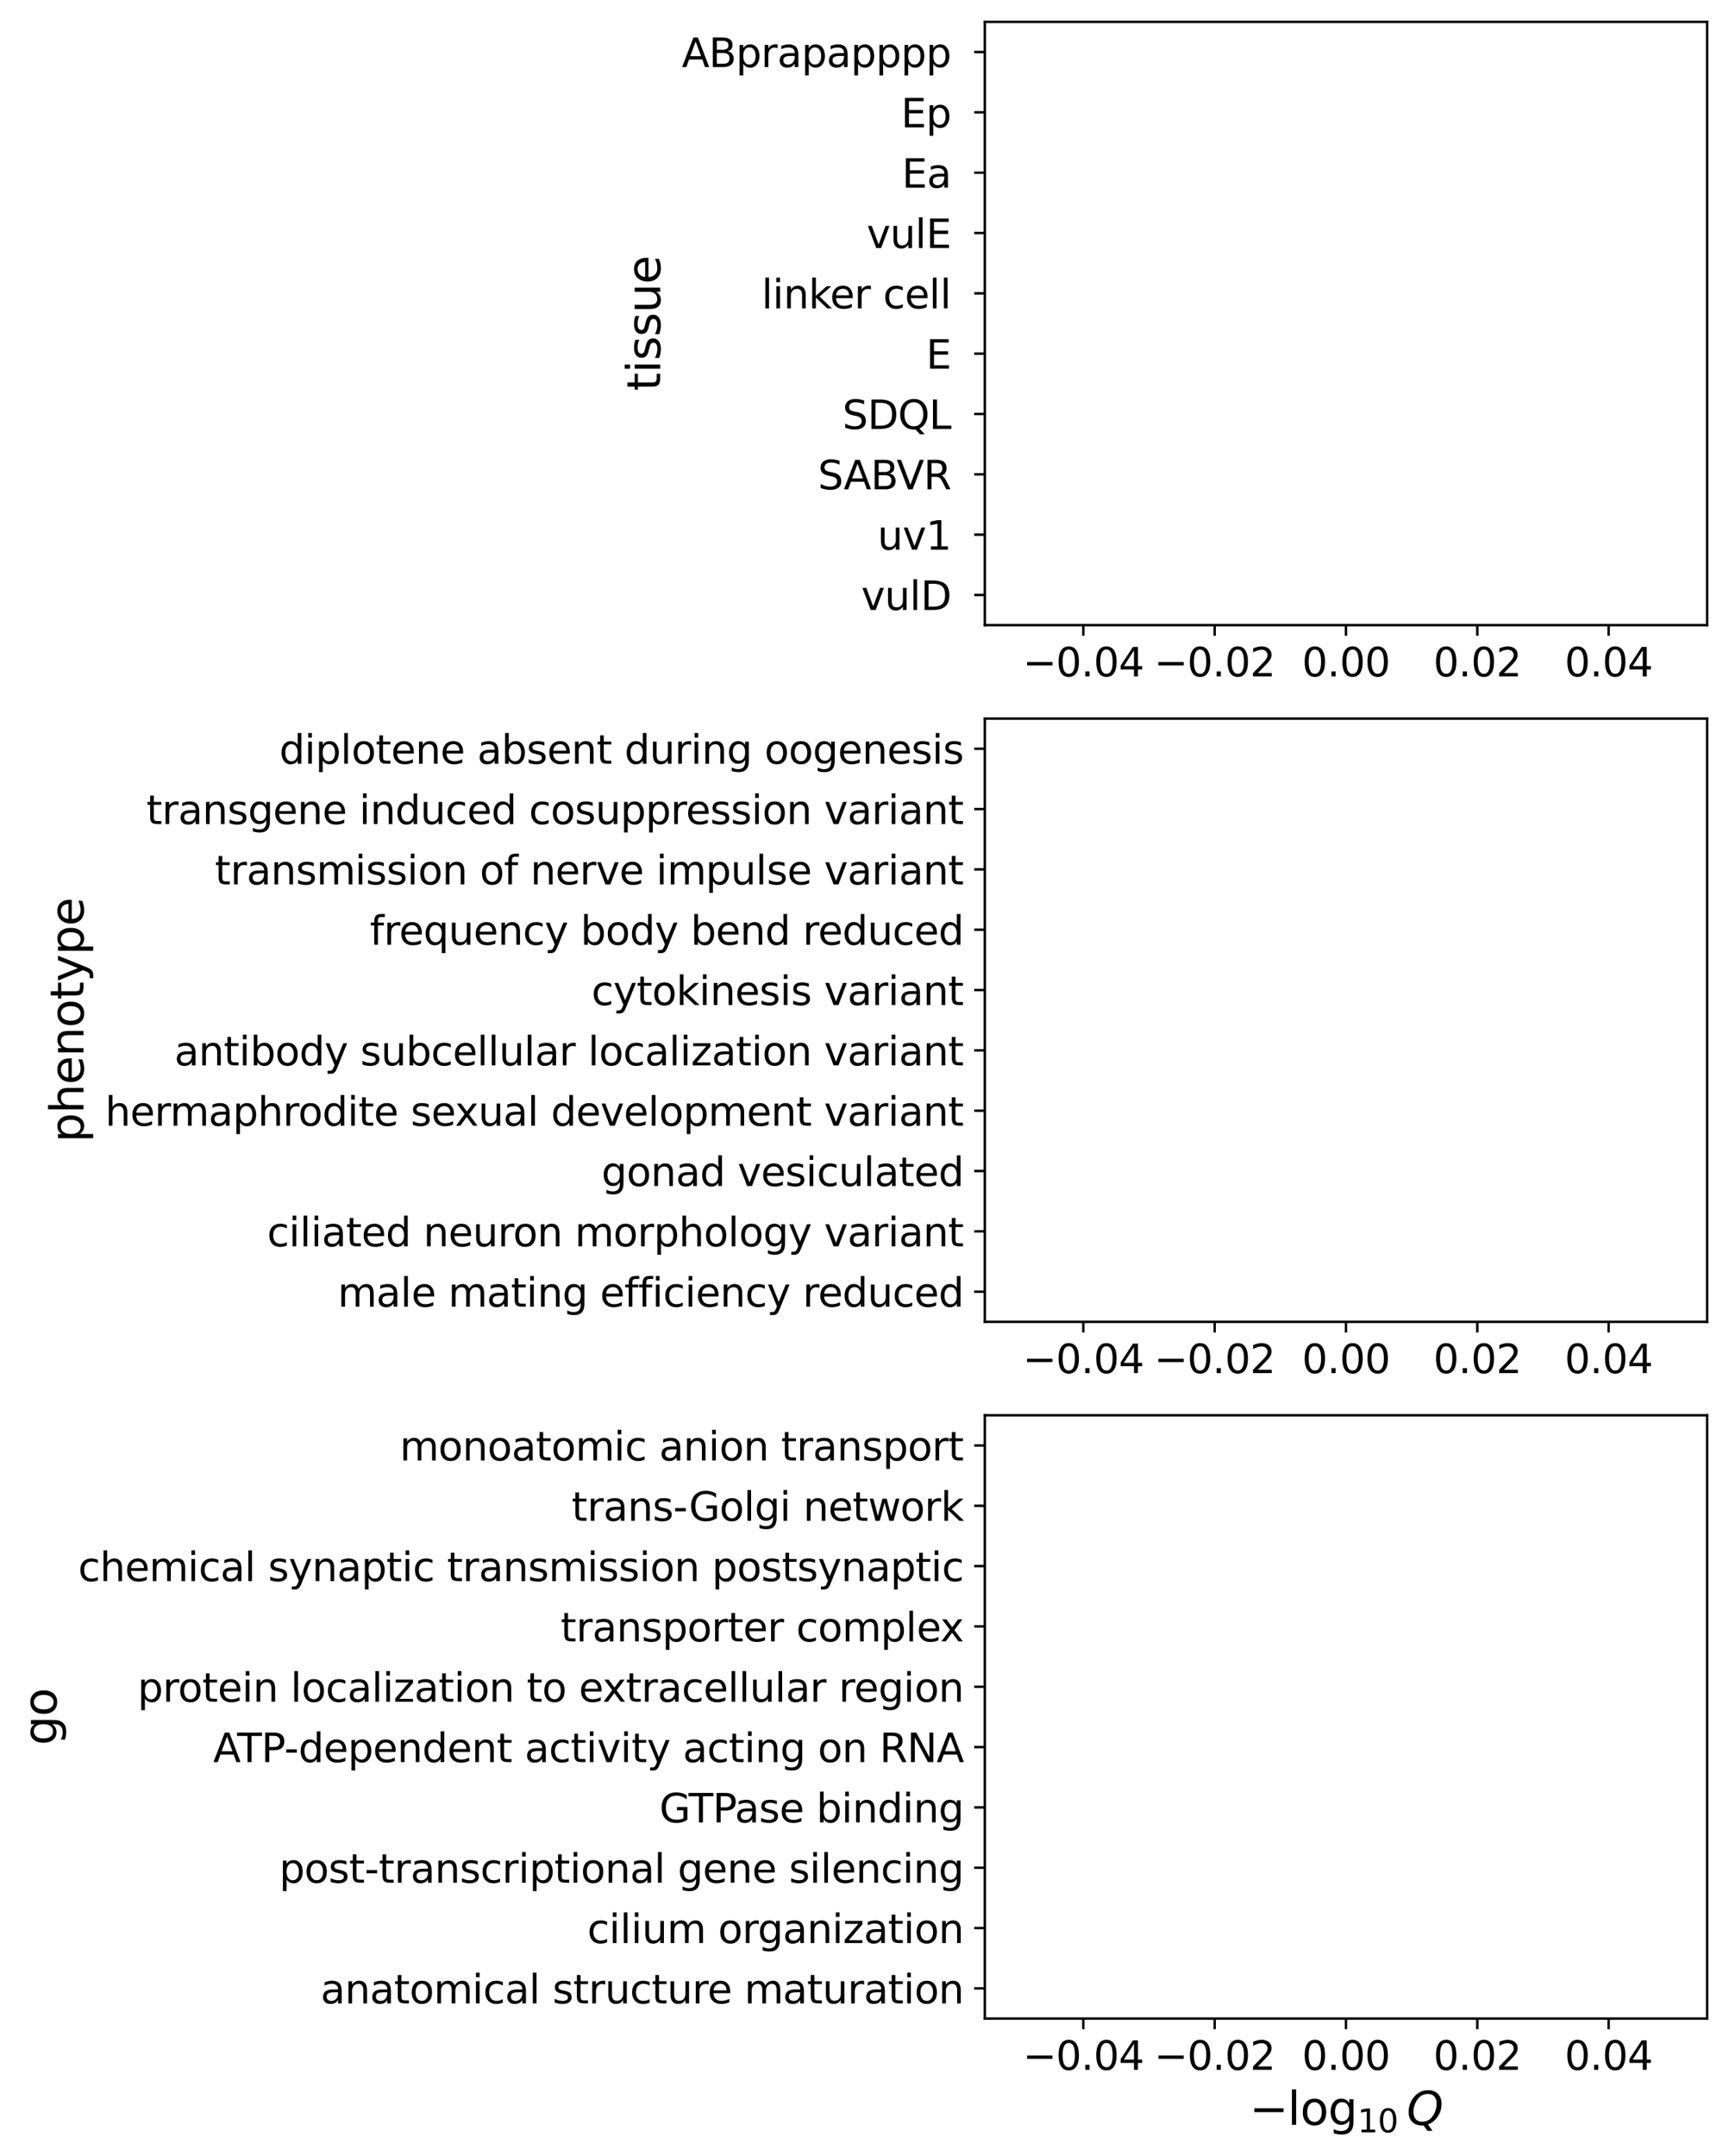 <?xml version="1.0" encoding="utf-8" standalone="no"?>
<!DOCTYPE svg PUBLIC "-//W3C//DTD SVG 1.1//EN"
  "http://www.w3.org/Graphics/SVG/1.1/DTD/svg11.dtd">
<svg xmlns:xlink="http://www.w3.org/1999/xlink" width="569.137pt" height="709.692pt" viewBox="0 0 569.137 709.692" xmlns="http://www.w3.org/2000/svg" version="1.1">
 <defs>
  <style type="text/css">*{stroke-linejoin: round; stroke-linecap: butt}</style>
 </defs>
 <g id="figure_1">
  <g id="patch_1">
   <path d="M 0 709.692 
L 569.137 709.692 
L 569.137 0 
L 0 0 
z
" style="fill: #ffffff"/>
  </g>
  <g id="axes_1">
   <g id="patch_2">
    <path d="M 324.177 205.747 
L 561.937 205.747 
L 561.937 7.2 
L 324.177 7.2 
z
" style="fill: #ffffff"/>
   </g>
   <g id="patch_3">
    <path d="M 0 0 
z
" clip-path="url(#p62cfe761aa)" style="fill: #3274a1; stroke: #ffffff; stroke-linejoin: miter"/>
   </g>
   <g id="patch_4">
    <path d="M 0 0 
z
" clip-path="url(#p62cfe761aa)" style="fill: #e1812c; stroke: #ffffff; stroke-linejoin: miter"/>
   </g>
   <g id="patch_5">
    <path d="M 0 0 
z
" clip-path="url(#p62cfe761aa)" style="fill: #3a923a; stroke: #ffffff; stroke-linejoin: miter"/>
   </g>
   <g id="patch_6">
    <path d="M 0 0 
z
" clip-path="url(#p62cfe761aa)" style="fill: #c03d3e; stroke: #ffffff; stroke-linejoin: miter"/>
   </g>
   <g id="patch_7">
    <path d="M 0 0 
z
" clip-path="url(#p62cfe761aa)" style="fill: #9372b2; stroke: #ffffff; stroke-linejoin: miter"/>
   </g>
   <g id="patch_8">
    <path d="M 0 0 
z
" clip-path="url(#p62cfe761aa)" style="fill: #845b53; stroke: #ffffff; stroke-linejoin: miter"/>
   </g>
   <g id="patch_9">
    <path d="M 0 0 
z
" clip-path="url(#p62cfe761aa)" style="fill: #d684bd; stroke: #ffffff; stroke-linejoin: miter"/>
   </g>
   <g id="patch_10">
    <path d="M 0 0 
z
" clip-path="url(#p62cfe761aa)" style="fill: #7f7f7f; stroke: #ffffff; stroke-linejoin: miter"/>
   </g>
   <g id="patch_11">
    <path d="M 0 0 
z
" clip-path="url(#p62cfe761aa)" style="fill: #a9aa35; stroke: #ffffff; stroke-linejoin: miter"/>
   </g>
   <g id="patch_12">
    <path d="M 0 0 
z
" clip-path="url(#p62cfe761aa)" style="fill: #2eabb8; stroke: #ffffff; stroke-linejoin: miter"/>
   </g>
   <g id="matplotlib.axis_1">
    <g id="xtick_1">
     <g id="line2d_1">
      <defs>
       <path id="m27188e0d1a" d="M 0 0 
L 0 3.5 
" style="stroke: #000000; stroke-width: 0.8"/>
      </defs>
      <g>
       <use xlink:href="#m27188e0d1a" x="356.599" y="205.747" style="stroke: #000000; stroke-width: 0.8"/>
      </g>
     </g>
     <g id="text_1">
      <!-- −0.04 -->
      <g transform="translate(336.68 222.625) scale(0.13 -0.13)">
       <defs>
        <path id="DejaVuSans-2212" d="M 678 2272 
L 4684 2272 
L 4684 1741 
L 678 1741 
L 678 2272 
z
" transform="scale(0.016)"/>
        <path id="DejaVuSans-30" d="M 2034 4250 
Q 1547 4250 1301 3770 
Q 1056 3291 1056 2328 
Q 1056 1369 1301 889 
Q 1547 409 2034 409 
Q 2525 409 2770 889 
Q 3016 1369 3016 2328 
Q 3016 3291 2770 3770 
Q 2525 4250 2034 4250 
z
M 2034 4750 
Q 2819 4750 3233 4129 
Q 3647 3509 3647 2328 
Q 3647 1150 3233 529 
Q 2819 -91 2034 -91 
Q 1250 -91 836 529 
Q 422 1150 422 2328 
Q 422 3509 836 4129 
Q 1250 4750 2034 4750 
z
" transform="scale(0.016)"/>
        <path id="DejaVuSans-2e" d="M 684 794 
L 1344 794 
L 1344 0 
L 684 0 
L 684 794 
z
" transform="scale(0.016)"/>
        <path id="DejaVuSans-34" d="M 2419 4116 
L 825 1625 
L 2419 1625 
L 2419 4116 
z
M 2253 4666 
L 3047 4666 
L 3047 1625 
L 3713 1625 
L 3713 1100 
L 3047 1100 
L 3047 0 
L 2419 0 
L 2419 1100 
L 313 1100 
L 313 1709 
L 2253 4666 
z
" transform="scale(0.016)"/>
       </defs>
       <use xlink:href="#DejaVuSans-2212"/>
       <use xlink:href="#DejaVuSans-30" x="83.789"/>
       <use xlink:href="#DejaVuSans-2e" x="147.412"/>
       <use xlink:href="#DejaVuSans-30" x="179.199"/>
       <use xlink:href="#DejaVuSans-34" x="242.822"/>
      </g>
     </g>
    </g>
    <g id="xtick_2">
     <g id="line2d_2">
      <g>
       <use xlink:href="#m27188e0d1a" x="399.828" y="205.747" style="stroke: #000000; stroke-width: 0.8"/>
      </g>
     </g>
     <g id="text_2">
      <!-- −0.02 -->
      <g transform="translate(379.909 222.625) scale(0.13 -0.13)">
       <defs>
        <path id="DejaVuSans-32" d="M 1228 531 
L 3431 531 
L 3431 0 
L 469 0 
L 469 531 
Q 828 903 1448 1529 
Q 2069 2156 2228 2338 
Q 2531 2678 2651 2914 
Q 2772 3150 2772 3378 
Q 2772 3750 2511 3984 
Q 2250 4219 1831 4219 
Q 1534 4219 1204 4116 
Q 875 4013 500 3803 
L 500 4441 
Q 881 4594 1212 4672 
Q 1544 4750 1819 4750 
Q 2544 4750 2975 4387 
Q 3406 4025 3406 3419 
Q 3406 3131 3298 2873 
Q 3191 2616 2906 2266 
Q 2828 2175 2409 1742 
Q 1991 1309 1228 531 
z
" transform="scale(0.016)"/>
       </defs>
       <use xlink:href="#DejaVuSans-2212"/>
       <use xlink:href="#DejaVuSans-30" x="83.789"/>
       <use xlink:href="#DejaVuSans-2e" x="147.412"/>
       <use xlink:href="#DejaVuSans-30" x="179.199"/>
       <use xlink:href="#DejaVuSans-32" x="242.822"/>
      </g>
     </g>
    </g>
    <g id="xtick_3">
     <g id="line2d_3">
      <g>
       <use xlink:href="#m27188e0d1a" x="443.057" y="205.747" style="stroke: #000000; stroke-width: 0.8"/>
      </g>
     </g>
     <g id="text_3">
      <!-- 0.00 -->
      <g transform="translate(428.585 222.625) scale(0.13 -0.13)">
       <use xlink:href="#DejaVuSans-30"/>
       <use xlink:href="#DejaVuSans-2e" x="63.623"/>
       <use xlink:href="#DejaVuSans-30" x="95.41"/>
       <use xlink:href="#DejaVuSans-30" x="159.033"/>
      </g>
     </g>
    </g>
    <g id="xtick_4">
     <g id="line2d_4">
      <g>
       <use xlink:href="#m27188e0d1a" x="486.286" y="205.747" style="stroke: #000000; stroke-width: 0.8"/>
      </g>
     </g>
     <g id="text_4">
      <!-- 0.02 -->
      <g transform="translate(471.814 222.625) scale(0.13 -0.13)">
       <use xlink:href="#DejaVuSans-30"/>
       <use xlink:href="#DejaVuSans-2e" x="63.623"/>
       <use xlink:href="#DejaVuSans-30" x="95.41"/>
       <use xlink:href="#DejaVuSans-32" x="159.033"/>
      </g>
     </g>
    </g>
    <g id="xtick_5">
     <g id="line2d_5">
      <g>
       <use xlink:href="#m27188e0d1a" x="529.515" y="205.747" style="stroke: #000000; stroke-width: 0.8"/>
      </g>
     </g>
     <g id="text_5">
      <!-- 0.04 -->
      <g transform="translate(515.043 222.625) scale(0.13 -0.13)">
       <use xlink:href="#DejaVuSans-30"/>
       <use xlink:href="#DejaVuSans-2e" x="63.623"/>
       <use xlink:href="#DejaVuSans-30" x="95.41"/>
       <use xlink:href="#DejaVuSans-34" x="159.033"/>
      </g>
     </g>
    </g>
   </g>
   <g id="matplotlib.axis_2">
    <g id="ytick_1">
     <g id="line2d_6">
      <defs>
       <path id="m8f07a84aaf" d="M 0 0 
L -3.5 0 
" style="stroke: #000000; stroke-width: 0.8"/>
      </defs>
      <g>
       <use xlink:href="#m8f07a84aaf" x="324.177" y="17.127" style="stroke: #000000; stroke-width: 0.8"/>
      </g>
     </g>
     <g id="text_6">
      <!-- ABprapapppp  -->
      <g transform="translate(224.438 22.066) scale(0.13 -0.13)">
       <defs>
        <path id="DejaVuSans-41" d="M 2188 4044 
L 1331 1722 
L 3047 1722 
L 2188 4044 
z
M 1831 4666 
L 2547 4666 
L 4325 0 
L 3669 0 
L 3244 1197 
L 1141 1197 
L 716 0 
L 50 0 
L 1831 4666 
z
" transform="scale(0.016)"/>
        <path id="DejaVuSans-42" d="M 1259 2228 
L 1259 519 
L 2272 519 
Q 2781 519 3026 730 
Q 3272 941 3272 1375 
Q 3272 1813 3026 2020 
Q 2781 2228 2272 2228 
L 1259 2228 
z
M 1259 4147 
L 1259 2741 
L 2194 2741 
Q 2656 2741 2882 2914 
Q 3109 3088 3109 3444 
Q 3109 3797 2882 3972 
Q 2656 4147 2194 4147 
L 1259 4147 
z
M 628 4666 
L 2241 4666 
Q 2963 4666 3353 4366 
Q 3744 4066 3744 3513 
Q 3744 3084 3544 2831 
Q 3344 2578 2956 2516 
Q 3422 2416 3680 2098 
Q 3938 1781 3938 1306 
Q 3938 681 3513 340 
Q 3088 0 2303 0 
L 628 0 
L 628 4666 
z
" transform="scale(0.016)"/>
        <path id="DejaVuSans-70" d="M 1159 525 
L 1159 -1331 
L 581 -1331 
L 581 3500 
L 1159 3500 
L 1159 2969 
Q 1341 3281 1617 3432 
Q 1894 3584 2278 3584 
Q 2916 3584 3314 3078 
Q 3713 2572 3713 1747 
Q 3713 922 3314 415 
Q 2916 -91 2278 -91 
Q 1894 -91 1617 61 
Q 1341 213 1159 525 
z
M 3116 1747 
Q 3116 2381 2855 2742 
Q 2594 3103 2138 3103 
Q 1681 3103 1420 2742 
Q 1159 2381 1159 1747 
Q 1159 1113 1420 752 
Q 1681 391 2138 391 
Q 2594 391 2855 752 
Q 3116 1113 3116 1747 
z
" transform="scale(0.016)"/>
        <path id="DejaVuSans-72" d="M 2631 2963 
Q 2534 3019 2420 3045 
Q 2306 3072 2169 3072 
Q 1681 3072 1420 2755 
Q 1159 2438 1159 1844 
L 1159 0 
L 581 0 
L 581 3500 
L 1159 3500 
L 1159 2956 
Q 1341 3275 1631 3429 
Q 1922 3584 2338 3584 
Q 2397 3584 2469 3576 
Q 2541 3569 2628 3553 
L 2631 2963 
z
" transform="scale(0.016)"/>
        <path id="DejaVuSans-61" d="M 2194 1759 
Q 1497 1759 1228 1600 
Q 959 1441 959 1056 
Q 959 750 1161 570 
Q 1363 391 1709 391 
Q 2188 391 2477 730 
Q 2766 1069 2766 1631 
L 2766 1759 
L 2194 1759 
z
M 3341 1997 
L 3341 0 
L 2766 0 
L 2766 531 
Q 2569 213 2275 61 
Q 1981 -91 1556 -91 
Q 1019 -91 701 211 
Q 384 513 384 1019 
Q 384 1609 779 1909 
Q 1175 2209 1959 2209 
L 2766 2209 
L 2766 2266 
Q 2766 2663 2505 2880 
Q 2244 3097 1772 3097 
Q 1472 3097 1187 3025 
Q 903 2953 641 2809 
L 641 3341 
Q 956 3463 1253 3523 
Q 1550 3584 1831 3584 
Q 2591 3584 2966 3190 
Q 3341 2797 3341 1997 
z
" transform="scale(0.016)"/>
        <path id="DejaVuSans-20" transform="scale(0.016)"/>
       </defs>
       <use xlink:href="#DejaVuSans-41"/>
       <use xlink:href="#DejaVuSans-42" x="68.408"/>
       <use xlink:href="#DejaVuSans-70" x="137.012"/>
       <use xlink:href="#DejaVuSans-72" x="200.488"/>
       <use xlink:href="#DejaVuSans-61" x="241.602"/>
       <use xlink:href="#DejaVuSans-70" x="302.881"/>
       <use xlink:href="#DejaVuSans-61" x="366.357"/>
       <use xlink:href="#DejaVuSans-70" x="427.637"/>
       <use xlink:href="#DejaVuSans-70" x="491.113"/>
       <use xlink:href="#DejaVuSans-70" x="554.59"/>
       <use xlink:href="#DejaVuSans-70" x="618.066"/>
       <use xlink:href="#DejaVuSans-20" x="681.543"/>
      </g>
     </g>
    </g>
    <g id="ytick_2">
     <g id="line2d_7">
      <g>
       <use xlink:href="#m8f07a84aaf" x="324.177" y="36.982" style="stroke: #000000; stroke-width: 0.8"/>
      </g>
     </g>
     <g id="text_7">
      <!-- Ep  -->
      <g transform="translate(296.578 41.921) scale(0.13 -0.13)">
       <defs>
        <path id="DejaVuSans-45" d="M 628 4666 
L 3578 4666 
L 3578 4134 
L 1259 4134 
L 1259 2753 
L 3481 2753 
L 3481 2222 
L 1259 2222 
L 1259 531 
L 3634 531 
L 3634 0 
L 628 0 
L 628 4666 
z
" transform="scale(0.016)"/>
       </defs>
       <use xlink:href="#DejaVuSans-45"/>
       <use xlink:href="#DejaVuSans-70" x="63.184"/>
       <use xlink:href="#DejaVuSans-20" x="126.66"/>
      </g>
     </g>
    </g>
    <g id="ytick_3">
     <g id="line2d_8">
      <g>
       <use xlink:href="#m8f07a84aaf" x="324.177" y="56.837" style="stroke: #000000; stroke-width: 0.8"/>
      </g>
     </g>
     <g id="text_8">
      <!-- Ea  -->
      <g transform="translate(296.865 61.776) scale(0.13 -0.13)">
       <use xlink:href="#DejaVuSans-45"/>
       <use xlink:href="#DejaVuSans-61" x="63.184"/>
       <use xlink:href="#DejaVuSans-20" x="124.463"/>
      </g>
     </g>
    </g>
    <g id="ytick_4">
     <g id="line2d_9">
      <g>
       <use xlink:href="#m8f07a84aaf" x="324.177" y="76.691" style="stroke: #000000; stroke-width: 0.8"/>
      </g>
     </g>
     <g id="text_9">
      <!-- vulE  -->
      <g transform="translate(285.287 81.63) scale(0.13 -0.13)">
       <defs>
        <path id="DejaVuSans-76" d="M 191 3500 
L 800 3500 
L 1894 563 
L 2988 3500 
L 3597 3500 
L 2284 0 
L 1503 0 
L 191 3500 
z
" transform="scale(0.016)"/>
        <path id="DejaVuSans-75" d="M 544 1381 
L 544 3500 
L 1119 3500 
L 1119 1403 
Q 1119 906 1312 657 
Q 1506 409 1894 409 
Q 2359 409 2629 706 
Q 2900 1003 2900 1516 
L 2900 3500 
L 3475 3500 
L 3475 0 
L 2900 0 
L 2900 538 
Q 2691 219 2414 64 
Q 2138 -91 1772 -91 
Q 1169 -91 856 284 
Q 544 659 544 1381 
z
M 1991 3584 
L 1991 3584 
z
" transform="scale(0.016)"/>
        <path id="DejaVuSans-6c" d="M 603 4863 
L 1178 4863 
L 1178 0 
L 603 0 
L 603 4863 
z
" transform="scale(0.016)"/>
       </defs>
       <use xlink:href="#DejaVuSans-76"/>
       <use xlink:href="#DejaVuSans-75" x="59.18"/>
       <use xlink:href="#DejaVuSans-6c" x="122.559"/>
       <use xlink:href="#DejaVuSans-45" x="150.342"/>
       <use xlink:href="#DejaVuSans-20" x="213.525"/>
      </g>
     </g>
    </g>
    <g id="ytick_5">
     <g id="line2d_10">
      <g>
       <use xlink:href="#m8f07a84aaf" x="324.177" y="96.546" style="stroke: #000000; stroke-width: 0.8"/>
      </g>
     </g>
     <g id="text_10">
      <!-- linker cell  -->
      <g transform="translate(250.682 101.485) scale(0.13 -0.13)">
       <defs>
        <path id="DejaVuSans-69" d="M 603 3500 
L 1178 3500 
L 1178 0 
L 603 0 
L 603 3500 
z
M 603 4863 
L 1178 4863 
L 1178 4134 
L 603 4134 
L 603 4863 
z
" transform="scale(0.016)"/>
        <path id="DejaVuSans-6e" d="M 3513 2113 
L 3513 0 
L 2938 0 
L 2938 2094 
Q 2938 2591 2744 2837 
Q 2550 3084 2163 3084 
Q 1697 3084 1428 2787 
Q 1159 2491 1159 1978 
L 1159 0 
L 581 0 
L 581 3500 
L 1159 3500 
L 1159 2956 
Q 1366 3272 1645 3428 
Q 1925 3584 2291 3584 
Q 2894 3584 3203 3211 
Q 3513 2838 3513 2113 
z
" transform="scale(0.016)"/>
        <path id="DejaVuSans-6b" d="M 581 4863 
L 1159 4863 
L 1159 1991 
L 2875 3500 
L 3609 3500 
L 1753 1863 
L 3688 0 
L 2938 0 
L 1159 1709 
L 1159 0 
L 581 0 
L 581 4863 
z
" transform="scale(0.016)"/>
        <path id="DejaVuSans-65" d="M 3597 1894 
L 3597 1613 
L 953 1613 
Q 991 1019 1311 708 
Q 1631 397 2203 397 
Q 2534 397 2845 478 
Q 3156 559 3463 722 
L 3463 178 
Q 3153 47 2828 -22 
Q 2503 -91 2169 -91 
Q 1331 -91 842 396 
Q 353 884 353 1716 
Q 353 2575 817 3079 
Q 1281 3584 2069 3584 
Q 2775 3584 3186 3129 
Q 3597 2675 3597 1894 
z
M 3022 2063 
Q 3016 2534 2758 2815 
Q 2500 3097 2075 3097 
Q 1594 3097 1305 2825 
Q 1016 2553 972 2059 
L 3022 2063 
z
" transform="scale(0.016)"/>
        <path id="DejaVuSans-63" d="M 3122 3366 
L 3122 2828 
Q 2878 2963 2633 3030 
Q 2388 3097 2138 3097 
Q 1578 3097 1268 2742 
Q 959 2388 959 1747 
Q 959 1106 1268 751 
Q 1578 397 2138 397 
Q 2388 397 2633 464 
Q 2878 531 3122 666 
L 3122 134 
Q 2881 22 2623 -34 
Q 2366 -91 2075 -91 
Q 1284 -91 818 406 
Q 353 903 353 1747 
Q 353 2603 823 3093 
Q 1294 3584 2113 3584 
Q 2378 3584 2631 3529 
Q 2884 3475 3122 3366 
z
" transform="scale(0.016)"/>
       </defs>
       <use xlink:href="#DejaVuSans-6c"/>
       <use xlink:href="#DejaVuSans-69" x="27.783"/>
       <use xlink:href="#DejaVuSans-6e" x="55.566"/>
       <use xlink:href="#DejaVuSans-6b" x="118.945"/>
       <use xlink:href="#DejaVuSans-65" x="173.23"/>
       <use xlink:href="#DejaVuSans-72" x="234.754"/>
       <use xlink:href="#DejaVuSans-20" x="275.867"/>
       <use xlink:href="#DejaVuSans-63" x="307.654"/>
       <use xlink:href="#DejaVuSans-65" x="362.635"/>
       <use xlink:href="#DejaVuSans-6c" x="424.158"/>
       <use xlink:href="#DejaVuSans-6c" x="451.941"/>
       <use xlink:href="#DejaVuSans-20" x="479.725"/>
      </g>
     </g>
    </g>
    <g id="ytick_6">
     <g id="line2d_11">
      <g>
       <use xlink:href="#m8f07a84aaf" x="324.177" y="116.401" style="stroke: #000000; stroke-width: 0.8"/>
      </g>
     </g>
     <g id="text_11">
      <!-- E  -->
      <g transform="translate(304.831 121.34) scale(0.13 -0.13)">
       <use xlink:href="#DejaVuSans-45"/>
       <use xlink:href="#DejaVuSans-20" x="63.184"/>
      </g>
     </g>
    </g>
    <g id="ytick_7">
     <g id="line2d_12">
      <g>
       <use xlink:href="#m8f07a84aaf" x="324.177" y="136.255" style="stroke: #000000; stroke-width: 0.8"/>
      </g>
     </g>
     <g id="text_12">
      <!-- SDQL  -->
      <g transform="translate(277.306 141.194) scale(0.13 -0.13)">
       <defs>
        <path id="DejaVuSans-53" d="M 3425 4513 
L 3425 3897 
Q 3066 4069 2747 4153 
Q 2428 4238 2131 4238 
Q 1616 4238 1336 4038 
Q 1056 3838 1056 3469 
Q 1056 3159 1242 3001 
Q 1428 2844 1947 2747 
L 2328 2669 
Q 3034 2534 3370 2195 
Q 3706 1856 3706 1288 
Q 3706 609 3251 259 
Q 2797 -91 1919 -91 
Q 1588 -91 1214 -16 
Q 841 59 441 206 
L 441 856 
Q 825 641 1194 531 
Q 1563 422 1919 422 
Q 2459 422 2753 634 
Q 3047 847 3047 1241 
Q 3047 1584 2836 1778 
Q 2625 1972 2144 2069 
L 1759 2144 
Q 1053 2284 737 2584 
Q 422 2884 422 3419 
Q 422 4038 858 4394 
Q 1294 4750 2059 4750 
Q 2388 4750 2728 4690 
Q 3069 4631 3425 4513 
z
" transform="scale(0.016)"/>
        <path id="DejaVuSans-44" d="M 1259 4147 
L 1259 519 
L 2022 519 
Q 2988 519 3436 956 
Q 3884 1394 3884 2338 
Q 3884 3275 3436 3711 
Q 2988 4147 2022 4147 
L 1259 4147 
z
M 628 4666 
L 1925 4666 
Q 3281 4666 3915 4102 
Q 4550 3538 4550 2338 
Q 4550 1131 3912 565 
Q 3275 0 1925 0 
L 628 0 
L 628 4666 
z
" transform="scale(0.016)"/>
        <path id="DejaVuSans-51" d="M 2522 4238 
Q 1834 4238 1429 3725 
Q 1025 3213 1025 2328 
Q 1025 1447 1429 934 
Q 1834 422 2522 422 
Q 3209 422 3611 934 
Q 4013 1447 4013 2328 
Q 4013 3213 3611 3725 
Q 3209 4238 2522 4238 
z
M 3406 84 
L 4238 -825 
L 3475 -825 
L 2784 -78 
Q 2681 -84 2626 -87 
Q 2572 -91 2522 -91 
Q 1538 -91 948 567 
Q 359 1225 359 2328 
Q 359 3434 948 4092 
Q 1538 4750 2522 4750 
Q 3503 4750 4090 4092 
Q 4678 3434 4678 2328 
Q 4678 1516 4351 937 
Q 4025 359 3406 84 
z
" transform="scale(0.016)"/>
        <path id="DejaVuSans-4c" d="M 628 4666 
L 1259 4666 
L 1259 531 
L 3531 531 
L 3531 0 
L 628 0 
L 628 4666 
z
" transform="scale(0.016)"/>
       </defs>
       <use xlink:href="#DejaVuSans-53"/>
       <use xlink:href="#DejaVuSans-44" x="63.477"/>
       <use xlink:href="#DejaVuSans-51" x="140.479"/>
       <use xlink:href="#DejaVuSans-4c" x="219.189"/>
       <use xlink:href="#DejaVuSans-20" x="274.902"/>
      </g>
     </g>
    </g>
    <g id="ytick_8">
     <g id="line2d_13">
      <g>
       <use xlink:href="#m8f07a84aaf" x="324.177" y="156.11" style="stroke: #000000; stroke-width: 0.8"/>
      </g>
     </g>
     <g id="text_13">
      <!-- SABVR  -->
      <g transform="translate(269.217 161.049) scale(0.13 -0.13)">
       <defs>
        <path id="DejaVuSans-56" d="M 1831 0 
L 50 4666 
L 709 4666 
L 2188 738 
L 3669 4666 
L 4325 4666 
L 2547 0 
L 1831 0 
z
" transform="scale(0.016)"/>
        <path id="DejaVuSans-52" d="M 2841 2188 
Q 3044 2119 3236 1894 
Q 3428 1669 3622 1275 
L 4263 0 
L 3584 0 
L 2988 1197 
Q 2756 1666 2539 1819 
Q 2322 1972 1947 1972 
L 1259 1972 
L 1259 0 
L 628 0 
L 628 4666 
L 2053 4666 
Q 2853 4666 3247 4331 
Q 3641 3997 3641 3322 
Q 3641 2881 3436 2590 
Q 3231 2300 2841 2188 
z
M 1259 4147 
L 1259 2491 
L 2053 2491 
Q 2509 2491 2742 2702 
Q 2975 2913 2975 3322 
Q 2975 3731 2742 3939 
Q 2509 4147 2053 4147 
L 1259 4147 
z
" transform="scale(0.016)"/>
       </defs>
       <use xlink:href="#DejaVuSans-53"/>
       <use xlink:href="#DejaVuSans-41" x="65.352"/>
       <use xlink:href="#DejaVuSans-42" x="133.76"/>
       <use xlink:href="#DejaVuSans-56" x="199.238"/>
       <use xlink:href="#DejaVuSans-52" x="267.646"/>
       <use xlink:href="#DejaVuSans-20" x="337.129"/>
      </g>
     </g>
    </g>
    <g id="ytick_9">
     <g id="line2d_14">
      <g>
       <use xlink:href="#m8f07a84aaf" x="324.177" y="175.965" style="stroke: #000000; stroke-width: 0.8"/>
      </g>
     </g>
     <g id="text_14">
      <!-- uv1  -->
      <g transform="translate(288.841 180.904) scale(0.13 -0.13)">
       <defs>
        <path id="DejaVuSans-31" d="M 794 531 
L 1825 531 
L 1825 4091 
L 703 3866 
L 703 4441 
L 1819 4666 
L 2450 4666 
L 2450 531 
L 3481 531 
L 3481 0 
L 794 0 
L 794 531 
z
" transform="scale(0.016)"/>
       </defs>
       <use xlink:href="#DejaVuSans-75"/>
       <use xlink:href="#DejaVuSans-76" x="63.379"/>
       <use xlink:href="#DejaVuSans-31" x="122.559"/>
       <use xlink:href="#DejaVuSans-20" x="186.182"/>
      </g>
     </g>
    </g>
    <g id="ytick_10">
     <g id="line2d_15">
      <g>
       <use xlink:href="#m8f07a84aaf" x="324.177" y="195.819" style="stroke: #000000; stroke-width: 0.8"/>
      </g>
     </g>
     <g id="text_15">
      <!-- vulD  -->
      <g transform="translate(283.491 200.758) scale(0.13 -0.13)">
       <use xlink:href="#DejaVuSans-76"/>
       <use xlink:href="#DejaVuSans-75" x="59.18"/>
       <use xlink:href="#DejaVuSans-6c" x="122.559"/>
       <use xlink:href="#DejaVuSans-44" x="150.342"/>
       <use xlink:href="#DejaVuSans-20" x="227.344"/>
      </g>
     </g>
    </g>
    <g id="text_16">
     <!-- tissue -->
     <g transform="translate(217.319 128.679) rotate(-90) scale(0.15 -0.15)">
      <defs>
       <path id="DejaVuSans-74" d="M 1172 4494 
L 1172 3500 
L 2356 3500 
L 2356 3053 
L 1172 3053 
L 1172 1153 
Q 1172 725 1289 603 
Q 1406 481 1766 481 
L 2356 481 
L 2356 0 
L 1766 0 
Q 1100 0 847 248 
Q 594 497 594 1153 
L 594 3053 
L 172 3053 
L 172 3500 
L 594 3500 
L 594 4494 
L 1172 4494 
z
" transform="scale(0.016)"/>
       <path id="DejaVuSans-73" d="M 2834 3397 
L 2834 2853 
Q 2591 2978 2328 3040 
Q 2066 3103 1784 3103 
Q 1356 3103 1142 2972 
Q 928 2841 928 2578 
Q 928 2378 1081 2264 
Q 1234 2150 1697 2047 
L 1894 2003 
Q 2506 1872 2764 1633 
Q 3022 1394 3022 966 
Q 3022 478 2636 193 
Q 2250 -91 1575 -91 
Q 1294 -91 989 -36 
Q 684 19 347 128 
L 347 722 
Q 666 556 975 473 
Q 1284 391 1588 391 
Q 1994 391 2212 530 
Q 2431 669 2431 922 
Q 2431 1156 2273 1281 
Q 2116 1406 1581 1522 
L 1381 1569 
Q 847 1681 609 1914 
Q 372 2147 372 2553 
Q 372 3047 722 3315 
Q 1072 3584 1716 3584 
Q 2034 3584 2315 3537 
Q 2597 3491 2834 3397 
z
" transform="scale(0.016)"/>
      </defs>
      <use xlink:href="#DejaVuSans-74"/>
      <use xlink:href="#DejaVuSans-69" x="39.209"/>
      <use xlink:href="#DejaVuSans-73" x="66.992"/>
      <use xlink:href="#DejaVuSans-73" x="119.092"/>
      <use xlink:href="#DejaVuSans-75" x="171.191"/>
      <use xlink:href="#DejaVuSans-65" x="234.57"/>
     </g>
    </g>
   </g>
   <g id="line2d_16">
    <path clip-path="url(#p62cfe761aa)" style="fill: none; stroke: #424242; stroke-width: 2.7; stroke-linecap: round"/>
   </g>
   <g id="line2d_17">
    <path clip-path="url(#p62cfe761aa)" style="fill: none; stroke: #424242; stroke-width: 2.7; stroke-linecap: round"/>
   </g>
   <g id="line2d_18">
    <path clip-path="url(#p62cfe761aa)" style="fill: none; stroke: #424242; stroke-width: 2.7; stroke-linecap: round"/>
   </g>
   <g id="line2d_19">
    <path clip-path="url(#p62cfe761aa)" style="fill: none; stroke: #424242; stroke-width: 2.7; stroke-linecap: round"/>
   </g>
   <g id="line2d_20">
    <path clip-path="url(#p62cfe761aa)" style="fill: none; stroke: #424242; stroke-width: 2.7; stroke-linecap: round"/>
   </g>
   <g id="line2d_21">
    <path clip-path="url(#p62cfe761aa)" style="fill: none; stroke: #424242; stroke-width: 2.7; stroke-linecap: round"/>
   </g>
   <g id="line2d_22">
    <path clip-path="url(#p62cfe761aa)" style="fill: none; stroke: #424242; stroke-width: 2.7; stroke-linecap: round"/>
   </g>
   <g id="line2d_23">
    <path clip-path="url(#p62cfe761aa)" style="fill: none; stroke: #424242; stroke-width: 2.7; stroke-linecap: round"/>
   </g>
   <g id="line2d_24">
    <path clip-path="url(#p62cfe761aa)" style="fill: none; stroke: #424242; stroke-width: 2.7; stroke-linecap: round"/>
   </g>
   <g id="line2d_25">
    <path clip-path="url(#p62cfe761aa)" style="fill: none; stroke: #424242; stroke-width: 2.7; stroke-linecap: round"/>
   </g>
   <g id="patch_13">
    <path d="M 324.177 205.747 
L 324.177 7.2 
" style="fill: none; stroke: #000000; stroke-width: 0.8; stroke-linejoin: miter; stroke-linecap: square"/>
   </g>
   <g id="patch_14">
    <path d="M 561.937 205.747 
L 561.937 7.2 
" style="fill: none; stroke: #000000; stroke-width: 0.8; stroke-linejoin: miter; stroke-linecap: square"/>
   </g>
   <g id="patch_15">
    <path d="M 324.177 205.747 
L 561.937 205.747 
" style="fill: none; stroke: #000000; stroke-width: 0.8; stroke-linejoin: miter; stroke-linecap: square"/>
   </g>
   <g id="patch_16">
    <path d="M 324.177 7.2 
L 561.937 7.2 
" style="fill: none; stroke: #000000; stroke-width: 0.8; stroke-linejoin: miter; stroke-linecap: square"/>
   </g>
  </g>
  <g id="axes_2">
   <g id="patch_17">
    <path d="M 324.177 435.053 
L 561.937 435.053 
L 561.937 236.507 
L 324.177 236.507 
z
" style="fill: #ffffff"/>
   </g>
   <g id="patch_18">
    <path d="M 0 0 
z
" clip-path="url(#pb9fbb23980)" style="fill: #3274a1; stroke: #ffffff; stroke-linejoin: miter"/>
   </g>
   <g id="patch_19">
    <path d="M 0 0 
z
" clip-path="url(#pb9fbb23980)" style="fill: #e1812c; stroke: #ffffff; stroke-linejoin: miter"/>
   </g>
   <g id="patch_20">
    <path d="M 0 0 
z
" clip-path="url(#pb9fbb23980)" style="fill: #3a923a; stroke: #ffffff; stroke-linejoin: miter"/>
   </g>
   <g id="patch_21">
    <path d="M 0 0 
z
" clip-path="url(#pb9fbb23980)" style="fill: #c03d3e; stroke: #ffffff; stroke-linejoin: miter"/>
   </g>
   <g id="patch_22">
    <path d="M 0 0 
z
" clip-path="url(#pb9fbb23980)" style="fill: #9372b2; stroke: #ffffff; stroke-linejoin: miter"/>
   </g>
   <g id="patch_23">
    <path d="M 0 0 
z
" clip-path="url(#pb9fbb23980)" style="fill: #845b53; stroke: #ffffff; stroke-linejoin: miter"/>
   </g>
   <g id="patch_24">
    <path d="M 0 0 
z
" clip-path="url(#pb9fbb23980)" style="fill: #d684bd; stroke: #ffffff; stroke-linejoin: miter"/>
   </g>
   <g id="patch_25">
    <path d="M 0 0 
z
" clip-path="url(#pb9fbb23980)" style="fill: #7f7f7f; stroke: #ffffff; stroke-linejoin: miter"/>
   </g>
   <g id="patch_26">
    <path d="M 0 0 
z
" clip-path="url(#pb9fbb23980)" style="fill: #a9aa35; stroke: #ffffff; stroke-linejoin: miter"/>
   </g>
   <g id="patch_27">
    <path d="M 0 0 
z
" clip-path="url(#pb9fbb23980)" style="fill: #2eabb8; stroke: #ffffff; stroke-linejoin: miter"/>
   </g>
   <g id="matplotlib.axis_3">
    <g id="xtick_6">
     <g id="line2d_26">
      <g>
       <use xlink:href="#m27188e0d1a" x="356.599" y="435.053" style="stroke: #000000; stroke-width: 0.8"/>
      </g>
     </g>
     <g id="text_17">
      <!-- −0.04 -->
      <g transform="translate(336.68 451.931) scale(0.13 -0.13)">
       <use xlink:href="#DejaVuSans-2212"/>
       <use xlink:href="#DejaVuSans-30" x="83.789"/>
       <use xlink:href="#DejaVuSans-2e" x="147.412"/>
       <use xlink:href="#DejaVuSans-30" x="179.199"/>
       <use xlink:href="#DejaVuSans-34" x="242.822"/>
      </g>
     </g>
    </g>
    <g id="xtick_7">
     <g id="line2d_27">
      <g>
       <use xlink:href="#m27188e0d1a" x="399.828" y="435.053" style="stroke: #000000; stroke-width: 0.8"/>
      </g>
     </g>
     <g id="text_18">
      <!-- −0.02 -->
      <g transform="translate(379.909 451.931) scale(0.13 -0.13)">
       <use xlink:href="#DejaVuSans-2212"/>
       <use xlink:href="#DejaVuSans-30" x="83.789"/>
       <use xlink:href="#DejaVuSans-2e" x="147.412"/>
       <use xlink:href="#DejaVuSans-30" x="179.199"/>
       <use xlink:href="#DejaVuSans-32" x="242.822"/>
      </g>
     </g>
    </g>
    <g id="xtick_8">
     <g id="line2d_28">
      <g>
       <use xlink:href="#m27188e0d1a" x="443.057" y="435.053" style="stroke: #000000; stroke-width: 0.8"/>
      </g>
     </g>
     <g id="text_19">
      <!-- 0.00 -->
      <g transform="translate(428.585 451.931) scale(0.13 -0.13)">
       <use xlink:href="#DejaVuSans-30"/>
       <use xlink:href="#DejaVuSans-2e" x="63.623"/>
       <use xlink:href="#DejaVuSans-30" x="95.41"/>
       <use xlink:href="#DejaVuSans-30" x="159.033"/>
      </g>
     </g>
    </g>
    <g id="xtick_9">
     <g id="line2d_29">
      <g>
       <use xlink:href="#m27188e0d1a" x="486.286" y="435.053" style="stroke: #000000; stroke-width: 0.8"/>
      </g>
     </g>
     <g id="text_20">
      <!-- 0.02 -->
      <g transform="translate(471.814 451.931) scale(0.13 -0.13)">
       <use xlink:href="#DejaVuSans-30"/>
       <use xlink:href="#DejaVuSans-2e" x="63.623"/>
       <use xlink:href="#DejaVuSans-30" x="95.41"/>
       <use xlink:href="#DejaVuSans-32" x="159.033"/>
      </g>
     </g>
    </g>
    <g id="xtick_10">
     <g id="line2d_30">
      <g>
       <use xlink:href="#m27188e0d1a" x="529.515" y="435.053" style="stroke: #000000; stroke-width: 0.8"/>
      </g>
     </g>
     <g id="text_21">
      <!-- 0.04 -->
      <g transform="translate(515.043 451.931) scale(0.13 -0.13)">
       <use xlink:href="#DejaVuSans-30"/>
       <use xlink:href="#DejaVuSans-2e" x="63.623"/>
       <use xlink:href="#DejaVuSans-30" x="95.41"/>
       <use xlink:href="#DejaVuSans-34" x="159.033"/>
      </g>
     </g>
    </g>
   </g>
   <g id="matplotlib.axis_4">
    <g id="ytick_11">
     <g id="line2d_31">
      <g>
       <use xlink:href="#m8f07a84aaf" x="324.177" y="246.434" style="stroke: #000000; stroke-width: 0.8"/>
      </g>
     </g>
     <g id="text_22">
      <!-- diplotene absent during oogenesis -->
      <g transform="translate(91.946 251.373) scale(0.13 -0.13)">
       <defs>
        <path id="DejaVuSans-64" d="M 2906 2969 
L 2906 4863 
L 3481 4863 
L 3481 0 
L 2906 0 
L 2906 525 
Q 2725 213 2448 61 
Q 2172 -91 1784 -91 
Q 1150 -91 751 415 
Q 353 922 353 1747 
Q 353 2572 751 3078 
Q 1150 3584 1784 3584 
Q 2172 3584 2448 3432 
Q 2725 3281 2906 2969 
z
M 947 1747 
Q 947 1113 1208 752 
Q 1469 391 1925 391 
Q 2381 391 2643 752 
Q 2906 1113 2906 1747 
Q 2906 2381 2643 2742 
Q 2381 3103 1925 3103 
Q 1469 3103 1208 2742 
Q 947 2381 947 1747 
z
" transform="scale(0.016)"/>
        <path id="DejaVuSans-6f" d="M 1959 3097 
Q 1497 3097 1228 2736 
Q 959 2375 959 1747 
Q 959 1119 1226 758 
Q 1494 397 1959 397 
Q 2419 397 2687 759 
Q 2956 1122 2956 1747 
Q 2956 2369 2687 2733 
Q 2419 3097 1959 3097 
z
M 1959 3584 
Q 2709 3584 3137 3096 
Q 3566 2609 3566 1747 
Q 3566 888 3137 398 
Q 2709 -91 1959 -91 
Q 1206 -91 779 398 
Q 353 888 353 1747 
Q 353 2609 779 3096 
Q 1206 3584 1959 3584 
z
" transform="scale(0.016)"/>
        <path id="DejaVuSans-62" d="M 3116 1747 
Q 3116 2381 2855 2742 
Q 2594 3103 2138 3103 
Q 1681 3103 1420 2742 
Q 1159 2381 1159 1747 
Q 1159 1113 1420 752 
Q 1681 391 2138 391 
Q 2594 391 2855 752 
Q 3116 1113 3116 1747 
z
M 1159 2969 
Q 1341 3281 1617 3432 
Q 1894 3584 2278 3584 
Q 2916 3584 3314 3078 
Q 3713 2572 3713 1747 
Q 3713 922 3314 415 
Q 2916 -91 2278 -91 
Q 1894 -91 1617 61 
Q 1341 213 1159 525 
L 1159 0 
L 581 0 
L 581 4863 
L 1159 4863 
L 1159 2969 
z
" transform="scale(0.016)"/>
        <path id="DejaVuSans-67" d="M 2906 1791 
Q 2906 2416 2648 2759 
Q 2391 3103 1925 3103 
Q 1463 3103 1205 2759 
Q 947 2416 947 1791 
Q 947 1169 1205 825 
Q 1463 481 1925 481 
Q 2391 481 2648 825 
Q 2906 1169 2906 1791 
z
M 3481 434 
Q 3481 -459 3084 -895 
Q 2688 -1331 1869 -1331 
Q 1566 -1331 1297 -1286 
Q 1028 -1241 775 -1147 
L 775 -588 
Q 1028 -725 1275 -790 
Q 1522 -856 1778 -856 
Q 2344 -856 2625 -561 
Q 2906 -266 2906 331 
L 2906 616 
Q 2728 306 2450 153 
Q 2172 0 1784 0 
Q 1141 0 747 490 
Q 353 981 353 1791 
Q 353 2603 747 3093 
Q 1141 3584 1784 3584 
Q 2172 3584 2450 3431 
Q 2728 3278 2906 2969 
L 2906 3500 
L 3481 3500 
L 3481 434 
z
" transform="scale(0.016)"/>
       </defs>
       <use xlink:href="#DejaVuSans-64"/>
       <use xlink:href="#DejaVuSans-69" x="63.477"/>
       <use xlink:href="#DejaVuSans-70" x="91.26"/>
       <use xlink:href="#DejaVuSans-6c" x="154.736"/>
       <use xlink:href="#DejaVuSans-6f" x="182.52"/>
       <use xlink:href="#DejaVuSans-74" x="243.701"/>
       <use xlink:href="#DejaVuSans-65" x="282.91"/>
       <use xlink:href="#DejaVuSans-6e" x="344.434"/>
       <use xlink:href="#DejaVuSans-65" x="407.812"/>
       <use xlink:href="#DejaVuSans-20" x="469.336"/>
       <use xlink:href="#DejaVuSans-61" x="501.123"/>
       <use xlink:href="#DejaVuSans-62" x="562.402"/>
       <use xlink:href="#DejaVuSans-73" x="625.879"/>
       <use xlink:href="#DejaVuSans-65" x="677.979"/>
       <use xlink:href="#DejaVuSans-6e" x="739.502"/>
       <use xlink:href="#DejaVuSans-74" x="802.881"/>
       <use xlink:href="#DejaVuSans-20" x="842.09"/>
       <use xlink:href="#DejaVuSans-64" x="873.877"/>
       <use xlink:href="#DejaVuSans-75" x="937.354"/>
       <use xlink:href="#DejaVuSans-72" x="1000.732"/>
       <use xlink:href="#DejaVuSans-69" x="1041.846"/>
       <use xlink:href="#DejaVuSans-6e" x="1069.629"/>
       <use xlink:href="#DejaVuSans-67" x="1133.008"/>
       <use xlink:href="#DejaVuSans-20" x="1196.484"/>
       <use xlink:href="#DejaVuSans-6f" x="1228.271"/>
       <use xlink:href="#DejaVuSans-6f" x="1289.453"/>
       <use xlink:href="#DejaVuSans-67" x="1350.635"/>
       <use xlink:href="#DejaVuSans-65" x="1414.111"/>
       <use xlink:href="#DejaVuSans-6e" x="1475.635"/>
       <use xlink:href="#DejaVuSans-65" x="1539.014"/>
       <use xlink:href="#DejaVuSans-73" x="1600.537"/>
       <use xlink:href="#DejaVuSans-69" x="1652.637"/>
       <use xlink:href="#DejaVuSans-73" x="1680.42"/>
      </g>
     </g>
    </g>
    <g id="ytick_12">
     <g id="line2d_32">
      <g>
       <use xlink:href="#m8f07a84aaf" x="324.177" y="266.289" style="stroke: #000000; stroke-width: 0.8"/>
      </g>
     </g>
     <g id="text_23">
      <!-- transgene induced cosuppression variant -->
      <g transform="translate(48.195 271.228) scale(0.13 -0.13)">
       <use xlink:href="#DejaVuSans-74"/>
       <use xlink:href="#DejaVuSans-72" x="39.209"/>
       <use xlink:href="#DejaVuSans-61" x="80.322"/>
       <use xlink:href="#DejaVuSans-6e" x="141.602"/>
       <use xlink:href="#DejaVuSans-73" x="204.98"/>
       <use xlink:href="#DejaVuSans-67" x="257.08"/>
       <use xlink:href="#DejaVuSans-65" x="320.557"/>
       <use xlink:href="#DejaVuSans-6e" x="382.08"/>
       <use xlink:href="#DejaVuSans-65" x="445.459"/>
       <use xlink:href="#DejaVuSans-20" x="506.982"/>
       <use xlink:href="#DejaVuSans-69" x="538.77"/>
       <use xlink:href="#DejaVuSans-6e" x="566.553"/>
       <use xlink:href="#DejaVuSans-64" x="629.932"/>
       <use xlink:href="#DejaVuSans-75" x="693.408"/>
       <use xlink:href="#DejaVuSans-63" x="756.787"/>
       <use xlink:href="#DejaVuSans-65" x="811.768"/>
       <use xlink:href="#DejaVuSans-64" x="873.291"/>
       <use xlink:href="#DejaVuSans-20" x="936.768"/>
       <use xlink:href="#DejaVuSans-63" x="968.555"/>
       <use xlink:href="#DejaVuSans-6f" x="1023.535"/>
       <use xlink:href="#DejaVuSans-73" x="1084.717"/>
       <use xlink:href="#DejaVuSans-75" x="1136.816"/>
       <use xlink:href="#DejaVuSans-70" x="1200.195"/>
       <use xlink:href="#DejaVuSans-70" x="1263.672"/>
       <use xlink:href="#DejaVuSans-72" x="1327.148"/>
       <use xlink:href="#DejaVuSans-65" x="1366.012"/>
       <use xlink:href="#DejaVuSans-73" x="1427.535"/>
       <use xlink:href="#DejaVuSans-73" x="1479.635"/>
       <use xlink:href="#DejaVuSans-69" x="1531.734"/>
       <use xlink:href="#DejaVuSans-6f" x="1559.518"/>
       <use xlink:href="#DejaVuSans-6e" x="1620.699"/>
       <use xlink:href="#DejaVuSans-20" x="1684.078"/>
       <use xlink:href="#DejaVuSans-76" x="1715.865"/>
       <use xlink:href="#DejaVuSans-61" x="1775.045"/>
       <use xlink:href="#DejaVuSans-72" x="1836.324"/>
       <use xlink:href="#DejaVuSans-69" x="1877.438"/>
       <use xlink:href="#DejaVuSans-61" x="1905.221"/>
       <use xlink:href="#DejaVuSans-6e" x="1966.5"/>
       <use xlink:href="#DejaVuSans-74" x="2029.879"/>
      </g>
     </g>
    </g>
    <g id="ytick_13">
     <g id="line2d_33">
      <g>
       <use xlink:href="#m8f07a84aaf" x="324.177" y="286.143" style="stroke: #000000; stroke-width: 0.8"/>
      </g>
     </g>
     <g id="text_24">
      <!-- transmission of nerve impulse variant -->
      <g transform="translate(70.736 291.082) scale(0.13 -0.13)">
       <defs>
        <path id="DejaVuSans-6d" d="M 3328 2828 
Q 3544 3216 3844 3400 
Q 4144 3584 4550 3584 
Q 5097 3584 5394 3201 
Q 5691 2819 5691 2113 
L 5691 0 
L 5113 0 
L 5113 2094 
Q 5113 2597 4934 2840 
Q 4756 3084 4391 3084 
Q 3944 3084 3684 2787 
Q 3425 2491 3425 1978 
L 3425 0 
L 2847 0 
L 2847 2094 
Q 2847 2600 2669 2842 
Q 2491 3084 2119 3084 
Q 1678 3084 1418 2786 
Q 1159 2488 1159 1978 
L 1159 0 
L 581 0 
L 581 3500 
L 1159 3500 
L 1159 2956 
Q 1356 3278 1631 3431 
Q 1906 3584 2284 3584 
Q 2666 3584 2933 3390 
Q 3200 3197 3328 2828 
z
" transform="scale(0.016)"/>
        <path id="DejaVuSans-66" d="M 2375 4863 
L 2375 4384 
L 1825 4384 
Q 1516 4384 1395 4259 
Q 1275 4134 1275 3809 
L 1275 3500 
L 2222 3500 
L 2222 3053 
L 1275 3053 
L 1275 0 
L 697 0 
L 697 3053 
L 147 3053 
L 147 3500 
L 697 3500 
L 697 3744 
Q 697 4328 969 4595 
Q 1241 4863 1831 4863 
L 2375 4863 
z
" transform="scale(0.016)"/>
       </defs>
       <use xlink:href="#DejaVuSans-74"/>
       <use xlink:href="#DejaVuSans-72" x="39.209"/>
       <use xlink:href="#DejaVuSans-61" x="80.322"/>
       <use xlink:href="#DejaVuSans-6e" x="141.602"/>
       <use xlink:href="#DejaVuSans-73" x="204.98"/>
       <use xlink:href="#DejaVuSans-6d" x="257.08"/>
       <use xlink:href="#DejaVuSans-69" x="354.492"/>
       <use xlink:href="#DejaVuSans-73" x="382.275"/>
       <use xlink:href="#DejaVuSans-73" x="434.375"/>
       <use xlink:href="#DejaVuSans-69" x="486.475"/>
       <use xlink:href="#DejaVuSans-6f" x="514.258"/>
       <use xlink:href="#DejaVuSans-6e" x="575.439"/>
       <use xlink:href="#DejaVuSans-20" x="638.818"/>
       <use xlink:href="#DejaVuSans-6f" x="670.605"/>
       <use xlink:href="#DejaVuSans-66" x="731.787"/>
       <use xlink:href="#DejaVuSans-20" x="766.992"/>
       <use xlink:href="#DejaVuSans-6e" x="798.779"/>
       <use xlink:href="#DejaVuSans-65" x="862.158"/>
       <use xlink:href="#DejaVuSans-72" x="923.682"/>
       <use xlink:href="#DejaVuSans-76" x="964.795"/>
       <use xlink:href="#DejaVuSans-65" x="1023.975"/>
       <use xlink:href="#DejaVuSans-20" x="1085.498"/>
       <use xlink:href="#DejaVuSans-69" x="1117.285"/>
       <use xlink:href="#DejaVuSans-6d" x="1145.068"/>
       <use xlink:href="#DejaVuSans-70" x="1242.48"/>
       <use xlink:href="#DejaVuSans-75" x="1305.957"/>
       <use xlink:href="#DejaVuSans-6c" x="1369.336"/>
       <use xlink:href="#DejaVuSans-73" x="1397.119"/>
       <use xlink:href="#DejaVuSans-65" x="1449.219"/>
       <use xlink:href="#DejaVuSans-20" x="1510.742"/>
       <use xlink:href="#DejaVuSans-76" x="1542.529"/>
       <use xlink:href="#DejaVuSans-61" x="1601.709"/>
       <use xlink:href="#DejaVuSans-72" x="1662.988"/>
       <use xlink:href="#DejaVuSans-69" x="1704.102"/>
       <use xlink:href="#DejaVuSans-61" x="1731.885"/>
       <use xlink:href="#DejaVuSans-6e" x="1793.164"/>
       <use xlink:href="#DejaVuSans-74" x="1856.543"/>
      </g>
     </g>
    </g>
    <g id="ytick_14">
     <g id="line2d_34">
      <g>
       <use xlink:href="#m8f07a84aaf" x="324.177" y="305.998" style="stroke: #000000; stroke-width: 0.8"/>
      </g>
     </g>
     <g id="text_25">
      <!-- frequency body bend reduced -->
      <g transform="translate(121.743 310.937) scale(0.13 -0.13)">
       <defs>
        <path id="DejaVuSans-71" d="M 947 1747 
Q 947 1113 1208 752 
Q 1469 391 1925 391 
Q 2381 391 2643 752 
Q 2906 1113 2906 1747 
Q 2906 2381 2643 2742 
Q 2381 3103 1925 3103 
Q 1469 3103 1208 2742 
Q 947 2381 947 1747 
z
M 2906 525 
Q 2725 213 2448 61 
Q 2172 -91 1784 -91 
Q 1150 -91 751 415 
Q 353 922 353 1747 
Q 353 2572 751 3078 
Q 1150 3584 1784 3584 
Q 2172 3584 2448 3432 
Q 2725 3281 2906 2969 
L 2906 3500 
L 3481 3500 
L 3481 -1331 
L 2906 -1331 
L 2906 525 
z
" transform="scale(0.016)"/>
        <path id="DejaVuSans-79" d="M 2059 -325 
Q 1816 -950 1584 -1140 
Q 1353 -1331 966 -1331 
L 506 -1331 
L 506 -850 
L 844 -850 
Q 1081 -850 1212 -737 
Q 1344 -625 1503 -206 
L 1606 56 
L 191 3500 
L 800 3500 
L 1894 763 
L 2988 3500 
L 3597 3500 
L 2059 -325 
z
" transform="scale(0.016)"/>
       </defs>
       <use xlink:href="#DejaVuSans-66"/>
       <use xlink:href="#DejaVuSans-72" x="35.205"/>
       <use xlink:href="#DejaVuSans-65" x="74.068"/>
       <use xlink:href="#DejaVuSans-71" x="135.592"/>
       <use xlink:href="#DejaVuSans-75" x="199.068"/>
       <use xlink:href="#DejaVuSans-65" x="262.447"/>
       <use xlink:href="#DejaVuSans-6e" x="323.971"/>
       <use xlink:href="#DejaVuSans-63" x="387.35"/>
       <use xlink:href="#DejaVuSans-79" x="442.33"/>
       <use xlink:href="#DejaVuSans-20" x="501.51"/>
       <use xlink:href="#DejaVuSans-62" x="533.297"/>
       <use xlink:href="#DejaVuSans-6f" x="596.773"/>
       <use xlink:href="#DejaVuSans-64" x="657.955"/>
       <use xlink:href="#DejaVuSans-79" x="721.432"/>
       <use xlink:href="#DejaVuSans-20" x="780.611"/>
       <use xlink:href="#DejaVuSans-62" x="812.398"/>
       <use xlink:href="#DejaVuSans-65" x="875.875"/>
       <use xlink:href="#DejaVuSans-6e" x="937.398"/>
       <use xlink:href="#DejaVuSans-64" x="1000.777"/>
       <use xlink:href="#DejaVuSans-20" x="1064.254"/>
       <use xlink:href="#DejaVuSans-72" x="1096.041"/>
       <use xlink:href="#DejaVuSans-65" x="1134.904"/>
       <use xlink:href="#DejaVuSans-64" x="1196.428"/>
       <use xlink:href="#DejaVuSans-75" x="1259.904"/>
       <use xlink:href="#DejaVuSans-63" x="1323.283"/>
       <use xlink:href="#DejaVuSans-65" x="1378.264"/>
       <use xlink:href="#DejaVuSans-64" x="1439.787"/>
      </g>
     </g>
    </g>
    <g id="ytick_15">
     <g id="line2d_35">
      <g>
       <use xlink:href="#m8f07a84aaf" x="324.177" y="325.853" style="stroke: #000000; stroke-width: 0.8"/>
      </g>
     </g>
     <g id="text_26">
      <!-- cytokinesis variant -->
      <g transform="translate(194.701 330.792) scale(0.13 -0.13)">
       <use xlink:href="#DejaVuSans-63"/>
       <use xlink:href="#DejaVuSans-79" x="54.98"/>
       <use xlink:href="#DejaVuSans-74" x="114.16"/>
       <use xlink:href="#DejaVuSans-6f" x="153.369"/>
       <use xlink:href="#DejaVuSans-6b" x="214.551"/>
       <use xlink:href="#DejaVuSans-69" x="272.461"/>
       <use xlink:href="#DejaVuSans-6e" x="300.244"/>
       <use xlink:href="#DejaVuSans-65" x="363.623"/>
       <use xlink:href="#DejaVuSans-73" x="425.146"/>
       <use xlink:href="#DejaVuSans-69" x="477.246"/>
       <use xlink:href="#DejaVuSans-73" x="505.029"/>
       <use xlink:href="#DejaVuSans-20" x="557.129"/>
       <use xlink:href="#DejaVuSans-76" x="588.916"/>
       <use xlink:href="#DejaVuSans-61" x="648.096"/>
       <use xlink:href="#DejaVuSans-72" x="709.375"/>
       <use xlink:href="#DejaVuSans-69" x="750.488"/>
       <use xlink:href="#DejaVuSans-61" x="778.271"/>
       <use xlink:href="#DejaVuSans-6e" x="839.551"/>
       <use xlink:href="#DejaVuSans-74" x="902.93"/>
      </g>
     </g>
    </g>
    <g id="ytick_16">
     <g id="line2d_36">
      <g>
       <use xlink:href="#m8f07a84aaf" x="324.177" y="345.707" style="stroke: #000000; stroke-width: 0.8"/>
      </g>
     </g>
     <g id="text_27">
      <!-- antibody subcellular localization variant -->
      <g transform="translate(57.407 350.646) scale(0.13 -0.13)">
       <defs>
        <path id="DejaVuSans-7a" d="M 353 3500 
L 3084 3500 
L 3084 2975 
L 922 459 
L 3084 459 
L 3084 0 
L 275 0 
L 275 525 
L 2438 3041 
L 353 3041 
L 353 3500 
z
" transform="scale(0.016)"/>
       </defs>
       <use xlink:href="#DejaVuSans-61"/>
       <use xlink:href="#DejaVuSans-6e" x="61.279"/>
       <use xlink:href="#DejaVuSans-74" x="124.658"/>
       <use xlink:href="#DejaVuSans-69" x="163.867"/>
       <use xlink:href="#DejaVuSans-62" x="191.65"/>
       <use xlink:href="#DejaVuSans-6f" x="255.127"/>
       <use xlink:href="#DejaVuSans-64" x="316.309"/>
       <use xlink:href="#DejaVuSans-79" x="379.785"/>
       <use xlink:href="#DejaVuSans-20" x="438.965"/>
       <use xlink:href="#DejaVuSans-73" x="470.752"/>
       <use xlink:href="#DejaVuSans-75" x="522.852"/>
       <use xlink:href="#DejaVuSans-62" x="586.23"/>
       <use xlink:href="#DejaVuSans-63" x="649.707"/>
       <use xlink:href="#DejaVuSans-65" x="704.688"/>
       <use xlink:href="#DejaVuSans-6c" x="766.211"/>
       <use xlink:href="#DejaVuSans-6c" x="793.994"/>
       <use xlink:href="#DejaVuSans-75" x="821.777"/>
       <use xlink:href="#DejaVuSans-6c" x="885.156"/>
       <use xlink:href="#DejaVuSans-61" x="912.939"/>
       <use xlink:href="#DejaVuSans-72" x="974.219"/>
       <use xlink:href="#DejaVuSans-20" x="1015.332"/>
       <use xlink:href="#DejaVuSans-6c" x="1047.119"/>
       <use xlink:href="#DejaVuSans-6f" x="1074.902"/>
       <use xlink:href="#DejaVuSans-63" x="1136.084"/>
       <use xlink:href="#DejaVuSans-61" x="1191.064"/>
       <use xlink:href="#DejaVuSans-6c" x="1252.344"/>
       <use xlink:href="#DejaVuSans-69" x="1280.127"/>
       <use xlink:href="#DejaVuSans-7a" x="1307.91"/>
       <use xlink:href="#DejaVuSans-61" x="1360.4"/>
       <use xlink:href="#DejaVuSans-74" x="1421.68"/>
       <use xlink:href="#DejaVuSans-69" x="1460.889"/>
       <use xlink:href="#DejaVuSans-6f" x="1488.672"/>
       <use xlink:href="#DejaVuSans-6e" x="1549.854"/>
       <use xlink:href="#DejaVuSans-20" x="1613.232"/>
       <use xlink:href="#DejaVuSans-76" x="1645.02"/>
       <use xlink:href="#DejaVuSans-61" x="1704.199"/>
       <use xlink:href="#DejaVuSans-72" x="1765.479"/>
       <use xlink:href="#DejaVuSans-69" x="1806.592"/>
       <use xlink:href="#DejaVuSans-61" x="1834.375"/>
       <use xlink:href="#DejaVuSans-6e" x="1895.654"/>
       <use xlink:href="#DejaVuSans-74" x="1959.033"/>
      </g>
     </g>
    </g>
    <g id="ytick_17">
     <g id="line2d_37">
      <g>
       <use xlink:href="#m8f07a84aaf" x="324.177" y="365.562" style="stroke: #000000; stroke-width: 0.8"/>
      </g>
     </g>
     <g id="text_28">
      <!-- hermaphrodite sexual development variant -->
      <g transform="translate(34.606 370.501) scale(0.13 -0.13)">
       <defs>
        <path id="DejaVuSans-68" d="M 3513 2113 
L 3513 0 
L 2938 0 
L 2938 2094 
Q 2938 2591 2744 2837 
Q 2550 3084 2163 3084 
Q 1697 3084 1428 2787 
Q 1159 2491 1159 1978 
L 1159 0 
L 581 0 
L 581 4863 
L 1159 4863 
L 1159 2956 
Q 1366 3272 1645 3428 
Q 1925 3584 2291 3584 
Q 2894 3584 3203 3211 
Q 3513 2838 3513 2113 
z
" transform="scale(0.016)"/>
        <path id="DejaVuSans-78" d="M 3513 3500 
L 2247 1797 
L 3578 0 
L 2900 0 
L 1881 1375 
L 863 0 
L 184 0 
L 1544 1831 
L 300 3500 
L 978 3500 
L 1906 2253 
L 2834 3500 
L 3513 3500 
z
" transform="scale(0.016)"/>
       </defs>
       <use xlink:href="#DejaVuSans-68"/>
       <use xlink:href="#DejaVuSans-65" x="63.379"/>
       <use xlink:href="#DejaVuSans-72" x="124.902"/>
       <use xlink:href="#DejaVuSans-6d" x="164.266"/>
       <use xlink:href="#DejaVuSans-61" x="261.678"/>
       <use xlink:href="#DejaVuSans-70" x="322.957"/>
       <use xlink:href="#DejaVuSans-68" x="386.434"/>
       <use xlink:href="#DejaVuSans-72" x="449.812"/>
       <use xlink:href="#DejaVuSans-6f" x="488.676"/>
       <use xlink:href="#DejaVuSans-64" x="549.857"/>
       <use xlink:href="#DejaVuSans-69" x="613.334"/>
       <use xlink:href="#DejaVuSans-74" x="641.117"/>
       <use xlink:href="#DejaVuSans-65" x="680.326"/>
       <use xlink:href="#DejaVuSans-20" x="741.85"/>
       <use xlink:href="#DejaVuSans-73" x="773.637"/>
       <use xlink:href="#DejaVuSans-65" x="825.736"/>
       <use xlink:href="#DejaVuSans-78" x="885.51"/>
       <use xlink:href="#DejaVuSans-75" x="944.689"/>
       <use xlink:href="#DejaVuSans-61" x="1008.068"/>
       <use xlink:href="#DejaVuSans-6c" x="1069.348"/>
       <use xlink:href="#DejaVuSans-20" x="1097.131"/>
       <use xlink:href="#DejaVuSans-64" x="1128.918"/>
       <use xlink:href="#DejaVuSans-65" x="1192.395"/>
       <use xlink:href="#DejaVuSans-76" x="1253.918"/>
       <use xlink:href="#DejaVuSans-65" x="1313.098"/>
       <use xlink:href="#DejaVuSans-6c" x="1374.621"/>
       <use xlink:href="#DejaVuSans-6f" x="1402.404"/>
       <use xlink:href="#DejaVuSans-70" x="1463.586"/>
       <use xlink:href="#DejaVuSans-6d" x="1527.062"/>
       <use xlink:href="#DejaVuSans-65" x="1624.475"/>
       <use xlink:href="#DejaVuSans-6e" x="1685.998"/>
       <use xlink:href="#DejaVuSans-74" x="1749.377"/>
       <use xlink:href="#DejaVuSans-20" x="1788.586"/>
       <use xlink:href="#DejaVuSans-76" x="1820.373"/>
       <use xlink:href="#DejaVuSans-61" x="1879.553"/>
       <use xlink:href="#DejaVuSans-72" x="1940.832"/>
       <use xlink:href="#DejaVuSans-69" x="1981.945"/>
       <use xlink:href="#DejaVuSans-61" x="2009.729"/>
       <use xlink:href="#DejaVuSans-6e" x="2071.008"/>
       <use xlink:href="#DejaVuSans-74" x="2134.387"/>
      </g>
     </g>
    </g>
    <g id="ytick_18">
     <g id="line2d_38">
      <g>
       <use xlink:href="#m8f07a84aaf" x="324.177" y="385.417" style="stroke: #000000; stroke-width: 0.8"/>
      </g>
     </g>
     <g id="text_29">
      <!-- gonad vesiculated -->
      <g transform="translate(197.99 390.356) scale(0.13 -0.13)">
       <use xlink:href="#DejaVuSans-67"/>
       <use xlink:href="#DejaVuSans-6f" x="63.477"/>
       <use xlink:href="#DejaVuSans-6e" x="124.658"/>
       <use xlink:href="#DejaVuSans-61" x="188.037"/>
       <use xlink:href="#DejaVuSans-64" x="249.316"/>
       <use xlink:href="#DejaVuSans-20" x="312.793"/>
       <use xlink:href="#DejaVuSans-76" x="344.58"/>
       <use xlink:href="#DejaVuSans-65" x="403.76"/>
       <use xlink:href="#DejaVuSans-73" x="465.283"/>
       <use xlink:href="#DejaVuSans-69" x="517.383"/>
       <use xlink:href="#DejaVuSans-63" x="545.166"/>
       <use xlink:href="#DejaVuSans-75" x="600.146"/>
       <use xlink:href="#DejaVuSans-6c" x="663.525"/>
       <use xlink:href="#DejaVuSans-61" x="691.309"/>
       <use xlink:href="#DejaVuSans-74" x="752.588"/>
       <use xlink:href="#DejaVuSans-65" x="791.797"/>
       <use xlink:href="#DejaVuSans-64" x="853.32"/>
      </g>
     </g>
    </g>
    <g id="ytick_19">
     <g id="line2d_39">
      <g>
       <use xlink:href="#m8f07a84aaf" x="324.177" y="405.271" style="stroke: #000000; stroke-width: 0.8"/>
      </g>
     </g>
     <g id="text_30">
      <!-- ciliated neuron morphology variant -->
      <g transform="translate(87.924 410.21) scale(0.13 -0.13)">
       <use xlink:href="#DejaVuSans-63"/>
       <use xlink:href="#DejaVuSans-69" x="54.98"/>
       <use xlink:href="#DejaVuSans-6c" x="82.764"/>
       <use xlink:href="#DejaVuSans-69" x="110.547"/>
       <use xlink:href="#DejaVuSans-61" x="138.33"/>
       <use xlink:href="#DejaVuSans-74" x="199.609"/>
       <use xlink:href="#DejaVuSans-65" x="238.818"/>
       <use xlink:href="#DejaVuSans-64" x="300.342"/>
       <use xlink:href="#DejaVuSans-20" x="363.818"/>
       <use xlink:href="#DejaVuSans-6e" x="395.605"/>
       <use xlink:href="#DejaVuSans-65" x="458.984"/>
       <use xlink:href="#DejaVuSans-75" x="520.508"/>
       <use xlink:href="#DejaVuSans-72" x="583.887"/>
       <use xlink:href="#DejaVuSans-6f" x="622.75"/>
       <use xlink:href="#DejaVuSans-6e" x="683.932"/>
       <use xlink:href="#DejaVuSans-20" x="747.311"/>
       <use xlink:href="#DejaVuSans-6d" x="779.098"/>
       <use xlink:href="#DejaVuSans-6f" x="876.51"/>
       <use xlink:href="#DejaVuSans-72" x="937.691"/>
       <use xlink:href="#DejaVuSans-70" x="978.805"/>
       <use xlink:href="#DejaVuSans-68" x="1042.281"/>
       <use xlink:href="#DejaVuSans-6f" x="1105.66"/>
       <use xlink:href="#DejaVuSans-6c" x="1166.842"/>
       <use xlink:href="#DejaVuSans-6f" x="1194.625"/>
       <use xlink:href="#DejaVuSans-67" x="1255.807"/>
       <use xlink:href="#DejaVuSans-79" x="1319.283"/>
       <use xlink:href="#DejaVuSans-20" x="1378.463"/>
       <use xlink:href="#DejaVuSans-76" x="1410.25"/>
       <use xlink:href="#DejaVuSans-61" x="1469.43"/>
       <use xlink:href="#DejaVuSans-72" x="1530.709"/>
       <use xlink:href="#DejaVuSans-69" x="1571.822"/>
       <use xlink:href="#DejaVuSans-61" x="1599.605"/>
       <use xlink:href="#DejaVuSans-6e" x="1660.885"/>
       <use xlink:href="#DejaVuSans-74" x="1724.264"/>
      </g>
     </g>
    </g>
    <g id="ytick_20">
     <g id="line2d_40">
      <g>
       <use xlink:href="#m8f07a84aaf" x="324.177" y="425.126" style="stroke: #000000; stroke-width: 0.8"/>
      </g>
     </g>
     <g id="text_31">
      <!-- male mating efficiency reduced -->
      <g transform="translate(111.168 430.065) scale(0.13 -0.13)">
       <use xlink:href="#DejaVuSans-6d"/>
       <use xlink:href="#DejaVuSans-61" x="97.412"/>
       <use xlink:href="#DejaVuSans-6c" x="158.691"/>
       <use xlink:href="#DejaVuSans-65" x="186.475"/>
       <use xlink:href="#DejaVuSans-20" x="247.998"/>
       <use xlink:href="#DejaVuSans-6d" x="279.785"/>
       <use xlink:href="#DejaVuSans-61" x="377.197"/>
       <use xlink:href="#DejaVuSans-74" x="438.477"/>
       <use xlink:href="#DejaVuSans-69" x="477.686"/>
       <use xlink:href="#DejaVuSans-6e" x="505.469"/>
       <use xlink:href="#DejaVuSans-67" x="568.848"/>
       <use xlink:href="#DejaVuSans-20" x="632.324"/>
       <use xlink:href="#DejaVuSans-65" x="664.111"/>
       <use xlink:href="#DejaVuSans-66" x="725.635"/>
       <use xlink:href="#DejaVuSans-66" x="760.84"/>
       <use xlink:href="#DejaVuSans-69" x="796.045"/>
       <use xlink:href="#DejaVuSans-63" x="823.828"/>
       <use xlink:href="#DejaVuSans-69" x="878.809"/>
       <use xlink:href="#DejaVuSans-65" x="906.592"/>
       <use xlink:href="#DejaVuSans-6e" x="968.115"/>
       <use xlink:href="#DejaVuSans-63" x="1031.494"/>
       <use xlink:href="#DejaVuSans-79" x="1086.475"/>
       <use xlink:href="#DejaVuSans-20" x="1145.654"/>
       <use xlink:href="#DejaVuSans-72" x="1177.441"/>
       <use xlink:href="#DejaVuSans-65" x="1216.305"/>
       <use xlink:href="#DejaVuSans-64" x="1277.828"/>
       <use xlink:href="#DejaVuSans-75" x="1341.305"/>
       <use xlink:href="#DejaVuSans-63" x="1404.684"/>
       <use xlink:href="#DejaVuSans-65" x="1459.664"/>
       <use xlink:href="#DejaVuSans-64" x="1521.188"/>
      </g>
     </g>
    </g>
    <g id="text_32">
     <!-- phenotype -->
     <g transform="translate(27.486 376.007) rotate(-90) scale(0.15 -0.15)">
      <use xlink:href="#DejaVuSans-70"/>
      <use xlink:href="#DejaVuSans-68" x="63.477"/>
      <use xlink:href="#DejaVuSans-65" x="126.855"/>
      <use xlink:href="#DejaVuSans-6e" x="188.379"/>
      <use xlink:href="#DejaVuSans-6f" x="251.758"/>
      <use xlink:href="#DejaVuSans-74" x="312.939"/>
      <use xlink:href="#DejaVuSans-79" x="352.148"/>
      <use xlink:href="#DejaVuSans-70" x="411.328"/>
      <use xlink:href="#DejaVuSans-65" x="474.805"/>
     </g>
    </g>
   </g>
   <g id="line2d_41">
    <path clip-path="url(#pb9fbb23980)" style="fill: none; stroke: #424242; stroke-width: 2.7; stroke-linecap: round"/>
   </g>
   <g id="line2d_42">
    <path clip-path="url(#pb9fbb23980)" style="fill: none; stroke: #424242; stroke-width: 2.7; stroke-linecap: round"/>
   </g>
   <g id="line2d_43">
    <path clip-path="url(#pb9fbb23980)" style="fill: none; stroke: #424242; stroke-width: 2.7; stroke-linecap: round"/>
   </g>
   <g id="line2d_44">
    <path clip-path="url(#pb9fbb23980)" style="fill: none; stroke: #424242; stroke-width: 2.7; stroke-linecap: round"/>
   </g>
   <g id="line2d_45">
    <path clip-path="url(#pb9fbb23980)" style="fill: none; stroke: #424242; stroke-width: 2.7; stroke-linecap: round"/>
   </g>
   <g id="line2d_46">
    <path clip-path="url(#pb9fbb23980)" style="fill: none; stroke: #424242; stroke-width: 2.7; stroke-linecap: round"/>
   </g>
   <g id="line2d_47">
    <path clip-path="url(#pb9fbb23980)" style="fill: none; stroke: #424242; stroke-width: 2.7; stroke-linecap: round"/>
   </g>
   <g id="line2d_48">
    <path clip-path="url(#pb9fbb23980)" style="fill: none; stroke: #424242; stroke-width: 2.7; stroke-linecap: round"/>
   </g>
   <g id="line2d_49">
    <path clip-path="url(#pb9fbb23980)" style="fill: none; stroke: #424242; stroke-width: 2.7; stroke-linecap: round"/>
   </g>
   <g id="line2d_50">
    <path clip-path="url(#pb9fbb23980)" style="fill: none; stroke: #424242; stroke-width: 2.7; stroke-linecap: round"/>
   </g>
   <g id="patch_28">
    <path d="M 324.177 435.053 
L 324.177 236.507 
" style="fill: none; stroke: #000000; stroke-width: 0.8; stroke-linejoin: miter; stroke-linecap: square"/>
   </g>
   <g id="patch_29">
    <path d="M 561.937 435.053 
L 561.937 236.507 
" style="fill: none; stroke: #000000; stroke-width: 0.8; stroke-linejoin: miter; stroke-linecap: square"/>
   </g>
   <g id="patch_30">
    <path d="M 324.177 435.053 
L 561.937 435.053 
" style="fill: none; stroke: #000000; stroke-width: 0.8; stroke-linejoin: miter; stroke-linecap: square"/>
   </g>
   <g id="patch_31">
    <path d="M 324.177 236.507 
L 561.937 236.507 
" style="fill: none; stroke: #000000; stroke-width: 0.8; stroke-linejoin: miter; stroke-linecap: square"/>
   </g>
  </g>
  <g id="axes_3">
   <g id="patch_32">
    <path d="M 324.177 664.36 
L 561.937 664.36 
L 561.937 465.813 
L 324.177 465.813 
z
" style="fill: #ffffff"/>
   </g>
   <g id="patch_33">
    <path d="M 0 0 
z
" clip-path="url(#p648e407f8a)" style="fill: #3274a1; stroke: #ffffff; stroke-linejoin: miter"/>
   </g>
   <g id="patch_34">
    <path d="M 0 0 
z
" clip-path="url(#p648e407f8a)" style="fill: #e1812c; stroke: #ffffff; stroke-linejoin: miter"/>
   </g>
   <g id="patch_35">
    <path d="M 0 0 
z
" clip-path="url(#p648e407f8a)" style="fill: #3a923a; stroke: #ffffff; stroke-linejoin: miter"/>
   </g>
   <g id="patch_36">
    <path d="M 0 0 
z
" clip-path="url(#p648e407f8a)" style="fill: #c03d3e; stroke: #ffffff; stroke-linejoin: miter"/>
   </g>
   <g id="patch_37">
    <path d="M 0 0 
z
" clip-path="url(#p648e407f8a)" style="fill: #9372b2; stroke: #ffffff; stroke-linejoin: miter"/>
   </g>
   <g id="patch_38">
    <path d="M 0 0 
z
" clip-path="url(#p648e407f8a)" style="fill: #845b53; stroke: #ffffff; stroke-linejoin: miter"/>
   </g>
   <g id="patch_39">
    <path d="M 0 0 
z
" clip-path="url(#p648e407f8a)" style="fill: #d684bd; stroke: #ffffff; stroke-linejoin: miter"/>
   </g>
   <g id="patch_40">
    <path d="M 0 0 
z
" clip-path="url(#p648e407f8a)" style="fill: #7f7f7f; stroke: #ffffff; stroke-linejoin: miter"/>
   </g>
   <g id="patch_41">
    <path d="M 0 0 
z
" clip-path="url(#p648e407f8a)" style="fill: #a9aa35; stroke: #ffffff; stroke-linejoin: miter"/>
   </g>
   <g id="patch_42">
    <path d="M 0 0 
z
" clip-path="url(#p648e407f8a)" style="fill: #2eabb8; stroke: #ffffff; stroke-linejoin: miter"/>
   </g>
   <g id="matplotlib.axis_5">
    <g id="xtick_11">
     <g id="line2d_51">
      <g>
       <use xlink:href="#m27188e0d1a" x="356.599" y="664.36" style="stroke: #000000; stroke-width: 0.8"/>
      </g>
     </g>
     <g id="text_33">
      <!-- −0.04 -->
      <g transform="translate(336.68 681.238) scale(0.13 -0.13)">
       <use xlink:href="#DejaVuSans-2212"/>
       <use xlink:href="#DejaVuSans-30" x="83.789"/>
       <use xlink:href="#DejaVuSans-2e" x="147.412"/>
       <use xlink:href="#DejaVuSans-30" x="179.199"/>
       <use xlink:href="#DejaVuSans-34" x="242.822"/>
      </g>
     </g>
    </g>
    <g id="xtick_12">
     <g id="line2d_52">
      <g>
       <use xlink:href="#m27188e0d1a" x="399.828" y="664.36" style="stroke: #000000; stroke-width: 0.8"/>
      </g>
     </g>
     <g id="text_34">
      <!-- −0.02 -->
      <g transform="translate(379.909 681.238) scale(0.13 -0.13)">
       <use xlink:href="#DejaVuSans-2212"/>
       <use xlink:href="#DejaVuSans-30" x="83.789"/>
       <use xlink:href="#DejaVuSans-2e" x="147.412"/>
       <use xlink:href="#DejaVuSans-30" x="179.199"/>
       <use xlink:href="#DejaVuSans-32" x="242.822"/>
      </g>
     </g>
    </g>
    <g id="xtick_13">
     <g id="line2d_53">
      <g>
       <use xlink:href="#m27188e0d1a" x="443.057" y="664.36" style="stroke: #000000; stroke-width: 0.8"/>
      </g>
     </g>
     <g id="text_35">
      <!-- 0.00 -->
      <g transform="translate(428.585 681.238) scale(0.13 -0.13)">
       <use xlink:href="#DejaVuSans-30"/>
       <use xlink:href="#DejaVuSans-2e" x="63.623"/>
       <use xlink:href="#DejaVuSans-30" x="95.41"/>
       <use xlink:href="#DejaVuSans-30" x="159.033"/>
      </g>
     </g>
    </g>
    <g id="xtick_14">
     <g id="line2d_54">
      <g>
       <use xlink:href="#m27188e0d1a" x="486.286" y="664.36" style="stroke: #000000; stroke-width: 0.8"/>
      </g>
     </g>
     <g id="text_36">
      <!-- 0.02 -->
      <g transform="translate(471.814 681.238) scale(0.13 -0.13)">
       <use xlink:href="#DejaVuSans-30"/>
       <use xlink:href="#DejaVuSans-2e" x="63.623"/>
       <use xlink:href="#DejaVuSans-30" x="95.41"/>
       <use xlink:href="#DejaVuSans-32" x="159.033"/>
      </g>
     </g>
    </g>
    <g id="xtick_15">
     <g id="line2d_55">
      <g>
       <use xlink:href="#m27188e0d1a" x="529.515" y="664.36" style="stroke: #000000; stroke-width: 0.8"/>
      </g>
     </g>
     <g id="text_37">
      <!-- 0.04 -->
      <g transform="translate(515.043 681.238) scale(0.13 -0.13)">
       <use xlink:href="#DejaVuSans-30"/>
       <use xlink:href="#DejaVuSans-2e" x="63.623"/>
       <use xlink:href="#DejaVuSans-30" x="95.41"/>
       <use xlink:href="#DejaVuSans-34" x="159.033"/>
      </g>
     </g>
    </g>
    <g id="text_38">
     <!-- $-\log_{10}{Q}$ -->
     <g transform="translate(411.257 699.342) scale(0.15 -0.15)">
      <defs>
       <path id="DejaVuSans-Oblique-51" d="M 2309 -84 
Q 2275 -88 2237 -89 
Q 2200 -91 2125 -91 
Q 1250 -91 756 411 
Q 263 913 263 1797 
Q 263 2319 452 2844 
Q 641 3369 978 3788 
Q 1369 4269 1858 4509 
Q 2347 4750 2938 4750 
Q 3794 4750 4287 4245 
Q 4781 3741 4781 2869 
Q 4781 1928 4265 1147 
Q 3750 366 2919 44 
L 3553 -825 
L 2847 -825 
L 2309 -84 
z
M 2919 4238 
Q 2400 4238 2003 3986 
Q 1606 3734 1313 3219 
Q 1125 2891 1026 2522 
Q 928 2153 928 1778 
Q 928 1128 1239 775 
Q 1550 422 2119 422 
Q 2631 422 3032 676 
Q 3434 931 3719 1434 
Q 3909 1772 4009 2142 
Q 4109 2513 4109 2881 
Q 4109 3528 3796 3883 
Q 3484 4238 2919 4238 
z
" transform="scale(0.016)"/>
      </defs>
      <use xlink:href="#DejaVuSans-2212" transform="translate(0 0.016)"/>
      <use xlink:href="#DejaVuSans-6c" transform="translate(83.789 0.016)"/>
      <use xlink:href="#DejaVuSans-6f" transform="translate(111.572 0.016)"/>
      <use xlink:href="#DejaVuSans-67" transform="translate(172.754 0.016)"/>
      <use xlink:href="#DejaVuSans-31" transform="translate(237.188 -16.391) scale(0.7)"/>
      <use xlink:href="#DejaVuSans-30" transform="translate(281.724 -16.391) scale(0.7)"/>
      <use xlink:href="#DejaVuSans-Oblique-51" transform="translate(345.23 0.016)"/>
     </g>
    </g>
   </g>
   <g id="matplotlib.axis_6">
    <g id="ytick_21">
     <g id="line2d_56">
      <g>
       <use xlink:href="#m8f07a84aaf" x="324.177" y="475.741" style="stroke: #000000; stroke-width: 0.8"/>
      </g>
     </g>
     <g id="text_39">
      <!-- monoatomic anion transport -->
      <g transform="translate(131.588 480.68) scale(0.13 -0.13)">
       <use xlink:href="#DejaVuSans-6d"/>
       <use xlink:href="#DejaVuSans-6f" x="97.412"/>
       <use xlink:href="#DejaVuSans-6e" x="158.594"/>
       <use xlink:href="#DejaVuSans-6f" x="221.973"/>
       <use xlink:href="#DejaVuSans-61" x="283.154"/>
       <use xlink:href="#DejaVuSans-74" x="344.434"/>
       <use xlink:href="#DejaVuSans-6f" x="383.643"/>
       <use xlink:href="#DejaVuSans-6d" x="444.824"/>
       <use xlink:href="#DejaVuSans-69" x="542.236"/>
       <use xlink:href="#DejaVuSans-63" x="570.02"/>
       <use xlink:href="#DejaVuSans-20" x="625"/>
       <use xlink:href="#DejaVuSans-61" x="656.787"/>
       <use xlink:href="#DejaVuSans-6e" x="718.066"/>
       <use xlink:href="#DejaVuSans-69" x="781.445"/>
       <use xlink:href="#DejaVuSans-6f" x="809.229"/>
       <use xlink:href="#DejaVuSans-6e" x="870.41"/>
       <use xlink:href="#DejaVuSans-20" x="933.789"/>
       <use xlink:href="#DejaVuSans-74" x="965.576"/>
       <use xlink:href="#DejaVuSans-72" x="1004.785"/>
       <use xlink:href="#DejaVuSans-61" x="1045.898"/>
       <use xlink:href="#DejaVuSans-6e" x="1107.178"/>
       <use xlink:href="#DejaVuSans-73" x="1170.557"/>
       <use xlink:href="#DejaVuSans-70" x="1222.656"/>
       <use xlink:href="#DejaVuSans-6f" x="1286.133"/>
       <use xlink:href="#DejaVuSans-72" x="1347.314"/>
       <use xlink:href="#DejaVuSans-74" x="1388.428"/>
      </g>
     </g>
    </g>
    <g id="ytick_22">
     <g id="line2d_57">
      <g>
       <use xlink:href="#m8f07a84aaf" x="324.177" y="495.595" style="stroke: #000000; stroke-width: 0.8"/>
      </g>
     </g>
     <g id="text_40">
      <!-- trans-Golgi network -->
      <g transform="translate(188.17 500.534) scale(0.13 -0.13)">
       <defs>
        <path id="DejaVuSans-2d" d="M 313 2009 
L 1997 2009 
L 1997 1497 
L 313 1497 
L 313 2009 
z
" transform="scale(0.016)"/>
        <path id="DejaVuSans-47" d="M 3809 666 
L 3809 1919 
L 2778 1919 
L 2778 2438 
L 4434 2438 
L 4434 434 
Q 4069 175 3628 42 
Q 3188 -91 2688 -91 
Q 1594 -91 976 548 
Q 359 1188 359 2328 
Q 359 3472 976 4111 
Q 1594 4750 2688 4750 
Q 3144 4750 3555 4637 
Q 3966 4525 4313 4306 
L 4313 3634 
Q 3963 3931 3569 4081 
Q 3175 4231 2741 4231 
Q 1884 4231 1454 3753 
Q 1025 3275 1025 2328 
Q 1025 1384 1454 906 
Q 1884 428 2741 428 
Q 3075 428 3337 486 
Q 3600 544 3809 666 
z
" transform="scale(0.016)"/>
        <path id="DejaVuSans-77" d="M 269 3500 
L 844 3500 
L 1563 769 
L 2278 3500 
L 2956 3500 
L 3675 769 
L 4391 3500 
L 4966 3500 
L 4050 0 
L 3372 0 
L 2619 2869 
L 1863 0 
L 1184 0 
L 269 3500 
z
" transform="scale(0.016)"/>
       </defs>
       <use xlink:href="#DejaVuSans-74"/>
       <use xlink:href="#DejaVuSans-72" x="39.209"/>
       <use xlink:href="#DejaVuSans-61" x="80.322"/>
       <use xlink:href="#DejaVuSans-6e" x="141.602"/>
       <use xlink:href="#DejaVuSans-73" x="204.98"/>
       <use xlink:href="#DejaVuSans-2d" x="257.08"/>
       <use xlink:href="#DejaVuSans-47" x="296.789"/>
       <use xlink:href="#DejaVuSans-6f" x="374.279"/>
       <use xlink:href="#DejaVuSans-6c" x="435.461"/>
       <use xlink:href="#DejaVuSans-67" x="463.244"/>
       <use xlink:href="#DejaVuSans-69" x="526.721"/>
       <use xlink:href="#DejaVuSans-20" x="554.504"/>
       <use xlink:href="#DejaVuSans-6e" x="586.291"/>
       <use xlink:href="#DejaVuSans-65" x="649.67"/>
       <use xlink:href="#DejaVuSans-74" x="711.193"/>
       <use xlink:href="#DejaVuSans-77" x="750.402"/>
       <use xlink:href="#DejaVuSans-6f" x="832.189"/>
       <use xlink:href="#DejaVuSans-72" x="893.371"/>
       <use xlink:href="#DejaVuSans-6b" x="934.484"/>
      </g>
     </g>
    </g>
    <g id="ytick_23">
     <g id="line2d_58">
      <g>
       <use xlink:href="#m8f07a84aaf" x="324.177" y="515.45" style="stroke: #000000; stroke-width: 0.8"/>
      </g>
     </g>
     <g id="text_41">
      <!-- chemical synaptic transmission postsynaptic -->
      <g transform="translate(25.717 520.389) scale(0.13 -0.13)">
       <use xlink:href="#DejaVuSans-63"/>
       <use xlink:href="#DejaVuSans-68" x="54.98"/>
       <use xlink:href="#DejaVuSans-65" x="118.359"/>
       <use xlink:href="#DejaVuSans-6d" x="179.883"/>
       <use xlink:href="#DejaVuSans-69" x="277.295"/>
       <use xlink:href="#DejaVuSans-63" x="305.078"/>
       <use xlink:href="#DejaVuSans-61" x="360.059"/>
       <use xlink:href="#DejaVuSans-6c" x="421.338"/>
       <use xlink:href="#DejaVuSans-20" x="449.121"/>
       <use xlink:href="#DejaVuSans-73" x="480.908"/>
       <use xlink:href="#DejaVuSans-79" x="533.008"/>
       <use xlink:href="#DejaVuSans-6e" x="592.188"/>
       <use xlink:href="#DejaVuSans-61" x="655.566"/>
       <use xlink:href="#DejaVuSans-70" x="716.846"/>
       <use xlink:href="#DejaVuSans-74" x="780.322"/>
       <use xlink:href="#DejaVuSans-69" x="819.531"/>
       <use xlink:href="#DejaVuSans-63" x="847.314"/>
       <use xlink:href="#DejaVuSans-20" x="902.295"/>
       <use xlink:href="#DejaVuSans-74" x="934.082"/>
       <use xlink:href="#DejaVuSans-72" x="973.291"/>
       <use xlink:href="#DejaVuSans-61" x="1014.404"/>
       <use xlink:href="#DejaVuSans-6e" x="1075.684"/>
       <use xlink:href="#DejaVuSans-73" x="1139.062"/>
       <use xlink:href="#DejaVuSans-6d" x="1191.162"/>
       <use xlink:href="#DejaVuSans-69" x="1288.574"/>
       <use xlink:href="#DejaVuSans-73" x="1316.357"/>
       <use xlink:href="#DejaVuSans-73" x="1368.457"/>
       <use xlink:href="#DejaVuSans-69" x="1420.557"/>
       <use xlink:href="#DejaVuSans-6f" x="1448.34"/>
       <use xlink:href="#DejaVuSans-6e" x="1509.521"/>
       <use xlink:href="#DejaVuSans-20" x="1572.9"/>
       <use xlink:href="#DejaVuSans-70" x="1604.688"/>
       <use xlink:href="#DejaVuSans-6f" x="1668.164"/>
       <use xlink:href="#DejaVuSans-73" x="1729.346"/>
       <use xlink:href="#DejaVuSans-74" x="1781.445"/>
       <use xlink:href="#DejaVuSans-73" x="1820.654"/>
       <use xlink:href="#DejaVuSans-79" x="1872.754"/>
       <use xlink:href="#DejaVuSans-6e" x="1931.934"/>
       <use xlink:href="#DejaVuSans-61" x="1995.312"/>
       <use xlink:href="#DejaVuSans-70" x="2056.592"/>
       <use xlink:href="#DejaVuSans-74" x="2120.068"/>
       <use xlink:href="#DejaVuSans-69" x="2159.277"/>
       <use xlink:href="#DejaVuSans-63" x="2187.061"/>
      </g>
     </g>
    </g>
    <g id="ytick_24">
     <g id="line2d_59">
      <g>
       <use xlink:href="#m8f07a84aaf" x="324.177" y="535.305" style="stroke: #000000; stroke-width: 0.8"/>
      </g>
     </g>
     <g id="text_42">
      <!-- transporter complex -->
      <g transform="translate(184.541 540.244) scale(0.13 -0.13)">
       <use xlink:href="#DejaVuSans-74"/>
       <use xlink:href="#DejaVuSans-72" x="39.209"/>
       <use xlink:href="#DejaVuSans-61" x="80.322"/>
       <use xlink:href="#DejaVuSans-6e" x="141.602"/>
       <use xlink:href="#DejaVuSans-73" x="204.98"/>
       <use xlink:href="#DejaVuSans-70" x="257.08"/>
       <use xlink:href="#DejaVuSans-6f" x="320.557"/>
       <use xlink:href="#DejaVuSans-72" x="381.738"/>
       <use xlink:href="#DejaVuSans-74" x="422.852"/>
       <use xlink:href="#DejaVuSans-65" x="462.061"/>
       <use xlink:href="#DejaVuSans-72" x="523.584"/>
       <use xlink:href="#DejaVuSans-20" x="564.697"/>
       <use xlink:href="#DejaVuSans-63" x="596.484"/>
       <use xlink:href="#DejaVuSans-6f" x="651.465"/>
       <use xlink:href="#DejaVuSans-6d" x="712.646"/>
       <use xlink:href="#DejaVuSans-70" x="810.059"/>
       <use xlink:href="#DejaVuSans-6c" x="873.535"/>
       <use xlink:href="#DejaVuSans-65" x="901.318"/>
       <use xlink:href="#DejaVuSans-78" x="961.092"/>
      </g>
     </g>
    </g>
    <g id="ytick_25">
     <g id="line2d_60">
      <g>
       <use xlink:href="#m8f07a84aaf" x="324.177" y="555.159" style="stroke: #000000; stroke-width: 0.8"/>
      </g>
     </g>
     <g id="text_43">
      <!-- protein localization to extracellular region -->
      <g transform="translate(45.288 560.098) scale(0.13 -0.13)">
       <use xlink:href="#DejaVuSans-70"/>
       <use xlink:href="#DejaVuSans-72" x="63.477"/>
       <use xlink:href="#DejaVuSans-6f" x="102.34"/>
       <use xlink:href="#DejaVuSans-74" x="163.521"/>
       <use xlink:href="#DejaVuSans-65" x="202.73"/>
       <use xlink:href="#DejaVuSans-69" x="264.254"/>
       <use xlink:href="#DejaVuSans-6e" x="292.037"/>
       <use xlink:href="#DejaVuSans-20" x="355.416"/>
       <use xlink:href="#DejaVuSans-6c" x="387.203"/>
       <use xlink:href="#DejaVuSans-6f" x="414.986"/>
       <use xlink:href="#DejaVuSans-63" x="476.168"/>
       <use xlink:href="#DejaVuSans-61" x="531.148"/>
       <use xlink:href="#DejaVuSans-6c" x="592.428"/>
       <use xlink:href="#DejaVuSans-69" x="620.211"/>
       <use xlink:href="#DejaVuSans-7a" x="647.994"/>
       <use xlink:href="#DejaVuSans-61" x="700.484"/>
       <use xlink:href="#DejaVuSans-74" x="761.764"/>
       <use xlink:href="#DejaVuSans-69" x="800.973"/>
       <use xlink:href="#DejaVuSans-6f" x="828.756"/>
       <use xlink:href="#DejaVuSans-6e" x="889.938"/>
       <use xlink:href="#DejaVuSans-20" x="953.316"/>
       <use xlink:href="#DejaVuSans-74" x="985.104"/>
       <use xlink:href="#DejaVuSans-6f" x="1024.312"/>
       <use xlink:href="#DejaVuSans-20" x="1085.494"/>
       <use xlink:href="#DejaVuSans-65" x="1117.281"/>
       <use xlink:href="#DejaVuSans-78" x="1177.055"/>
       <use xlink:href="#DejaVuSans-74" x="1236.234"/>
       <use xlink:href="#DejaVuSans-72" x="1275.443"/>
       <use xlink:href="#DejaVuSans-61" x="1316.557"/>
       <use xlink:href="#DejaVuSans-63" x="1377.836"/>
       <use xlink:href="#DejaVuSans-65" x="1432.816"/>
       <use xlink:href="#DejaVuSans-6c" x="1494.34"/>
       <use xlink:href="#DejaVuSans-6c" x="1522.123"/>
       <use xlink:href="#DejaVuSans-75" x="1549.906"/>
       <use xlink:href="#DejaVuSans-6c" x="1613.285"/>
       <use xlink:href="#DejaVuSans-61" x="1641.068"/>
       <use xlink:href="#DejaVuSans-72" x="1702.348"/>
       <use xlink:href="#DejaVuSans-20" x="1743.461"/>
       <use xlink:href="#DejaVuSans-72" x="1775.248"/>
       <use xlink:href="#DejaVuSans-65" x="1814.111"/>
       <use xlink:href="#DejaVuSans-67" x="1875.635"/>
       <use xlink:href="#DejaVuSans-69" x="1939.111"/>
       <use xlink:href="#DejaVuSans-6f" x="1966.895"/>
       <use xlink:href="#DejaVuSans-6e" x="2028.076"/>
      </g>
     </g>
    </g>
    <g id="ytick_26">
     <g id="line2d_61">
      <g>
       <use xlink:href="#m8f07a84aaf" x="324.177" y="575.014" style="stroke: #000000; stroke-width: 0.8"/>
      </g>
     </g>
     <g id="text_44">
      <!-- ATP-dependent activity acting on RNA -->
      <g transform="translate(70.181 579.953) scale(0.13 -0.13)">
       <defs>
        <path id="DejaVuSans-54" d="M -19 4666 
L 3928 4666 
L 3928 4134 
L 2272 4134 
L 2272 0 
L 1638 0 
L 1638 4134 
L -19 4134 
L -19 4666 
z
" transform="scale(0.016)"/>
        <path id="DejaVuSans-50" d="M 1259 4147 
L 1259 2394 
L 2053 2394 
Q 2494 2394 2734 2622 
Q 2975 2850 2975 3272 
Q 2975 3691 2734 3919 
Q 2494 4147 2053 4147 
L 1259 4147 
z
M 628 4666 
L 2053 4666 
Q 2838 4666 3239 4311 
Q 3641 3956 3641 3272 
Q 3641 2581 3239 2228 
Q 2838 1875 2053 1875 
L 1259 1875 
L 1259 0 
L 628 0 
L 628 4666 
z
" transform="scale(0.016)"/>
        <path id="DejaVuSans-4e" d="M 628 4666 
L 1478 4666 
L 3547 763 
L 3547 4666 
L 4159 4666 
L 4159 0 
L 3309 0 
L 1241 3903 
L 1241 0 
L 628 0 
L 628 4666 
z
" transform="scale(0.016)"/>
       </defs>
       <use xlink:href="#DejaVuSans-41"/>
       <use xlink:href="#DejaVuSans-54" x="60.658"/>
       <use xlink:href="#DejaVuSans-50" x="121.742"/>
       <use xlink:href="#DejaVuSans-2d" x="179.795"/>
       <use xlink:href="#DejaVuSans-64" x="215.879"/>
       <use xlink:href="#DejaVuSans-65" x="279.355"/>
       <use xlink:href="#DejaVuSans-70" x="340.879"/>
       <use xlink:href="#DejaVuSans-65" x="404.355"/>
       <use xlink:href="#DejaVuSans-6e" x="465.879"/>
       <use xlink:href="#DejaVuSans-64" x="529.258"/>
       <use xlink:href="#DejaVuSans-65" x="592.734"/>
       <use xlink:href="#DejaVuSans-6e" x="654.258"/>
       <use xlink:href="#DejaVuSans-74" x="717.637"/>
       <use xlink:href="#DejaVuSans-20" x="756.846"/>
       <use xlink:href="#DejaVuSans-61" x="788.633"/>
       <use xlink:href="#DejaVuSans-63" x="849.912"/>
       <use xlink:href="#DejaVuSans-74" x="904.893"/>
       <use xlink:href="#DejaVuSans-69" x="944.102"/>
       <use xlink:href="#DejaVuSans-76" x="971.885"/>
       <use xlink:href="#DejaVuSans-69" x="1031.064"/>
       <use xlink:href="#DejaVuSans-74" x="1058.848"/>
       <use xlink:href="#DejaVuSans-79" x="1098.057"/>
       <use xlink:href="#DejaVuSans-20" x="1157.236"/>
       <use xlink:href="#DejaVuSans-61" x="1189.023"/>
       <use xlink:href="#DejaVuSans-63" x="1250.303"/>
       <use xlink:href="#DejaVuSans-74" x="1305.283"/>
       <use xlink:href="#DejaVuSans-69" x="1344.492"/>
       <use xlink:href="#DejaVuSans-6e" x="1372.275"/>
       <use xlink:href="#DejaVuSans-67" x="1435.654"/>
       <use xlink:href="#DejaVuSans-20" x="1499.131"/>
       <use xlink:href="#DejaVuSans-6f" x="1530.918"/>
       <use xlink:href="#DejaVuSans-6e" x="1592.1"/>
       <use xlink:href="#DejaVuSans-20" x="1655.479"/>
       <use xlink:href="#DejaVuSans-52" x="1687.266"/>
       <use xlink:href="#DejaVuSans-4e" x="1756.748"/>
       <use xlink:href="#DejaVuSans-41" x="1831.553"/>
      </g>
     </g>
    </g>
    <g id="ytick_27">
     <g id="line2d_62">
      <g>
       <use xlink:href="#m8f07a84aaf" x="324.177" y="594.869" style="stroke: #000000; stroke-width: 0.8"/>
      </g>
     </g>
     <g id="text_45">
      <!-- GTPase binding -->
      <g transform="translate(217.053 599.808) scale(0.13 -0.13)">
       <use xlink:href="#DejaVuSans-47"/>
       <use xlink:href="#DejaVuSans-54" x="73.865"/>
       <use xlink:href="#DejaVuSans-50" x="134.949"/>
       <use xlink:href="#DejaVuSans-61" x="190.752"/>
       <use xlink:href="#DejaVuSans-73" x="252.031"/>
       <use xlink:href="#DejaVuSans-65" x="304.131"/>
       <use xlink:href="#DejaVuSans-20" x="365.654"/>
       <use xlink:href="#DejaVuSans-62" x="397.441"/>
       <use xlink:href="#DejaVuSans-69" x="460.918"/>
       <use xlink:href="#DejaVuSans-6e" x="488.701"/>
       <use xlink:href="#DejaVuSans-64" x="552.08"/>
       <use xlink:href="#DejaVuSans-69" x="615.557"/>
       <use xlink:href="#DejaVuSans-6e" x="643.34"/>
       <use xlink:href="#DejaVuSans-67" x="706.719"/>
      </g>
     </g>
    </g>
    <g id="ytick_28">
     <g id="line2d_63">
      <g>
       <use xlink:href="#m8f07a84aaf" x="324.177" y="614.723" style="stroke: #000000; stroke-width: 0.8"/>
      </g>
     </g>
     <g id="text_46">
      <!-- post-transcriptional gene silencing -->
      <g transform="translate(91.92 619.662) scale(0.13 -0.13)">
       <use xlink:href="#DejaVuSans-70"/>
       <use xlink:href="#DejaVuSans-6f" x="63.477"/>
       <use xlink:href="#DejaVuSans-73" x="124.658"/>
       <use xlink:href="#DejaVuSans-74" x="176.758"/>
       <use xlink:href="#DejaVuSans-2d" x="215.967"/>
       <use xlink:href="#DejaVuSans-74" x="252.051"/>
       <use xlink:href="#DejaVuSans-72" x="291.26"/>
       <use xlink:href="#DejaVuSans-61" x="332.373"/>
       <use xlink:href="#DejaVuSans-6e" x="393.652"/>
       <use xlink:href="#DejaVuSans-73" x="457.031"/>
       <use xlink:href="#DejaVuSans-63" x="509.131"/>
       <use xlink:href="#DejaVuSans-72" x="564.111"/>
       <use xlink:href="#DejaVuSans-69" x="605.225"/>
       <use xlink:href="#DejaVuSans-70" x="633.008"/>
       <use xlink:href="#DejaVuSans-74" x="696.484"/>
       <use xlink:href="#DejaVuSans-69" x="735.693"/>
       <use xlink:href="#DejaVuSans-6f" x="763.477"/>
       <use xlink:href="#DejaVuSans-6e" x="824.658"/>
       <use xlink:href="#DejaVuSans-61" x="888.037"/>
       <use xlink:href="#DejaVuSans-6c" x="949.316"/>
       <use xlink:href="#DejaVuSans-20" x="977.1"/>
       <use xlink:href="#DejaVuSans-67" x="1008.887"/>
       <use xlink:href="#DejaVuSans-65" x="1072.363"/>
       <use xlink:href="#DejaVuSans-6e" x="1133.887"/>
       <use xlink:href="#DejaVuSans-65" x="1197.266"/>
       <use xlink:href="#DejaVuSans-20" x="1258.789"/>
       <use xlink:href="#DejaVuSans-73" x="1290.576"/>
       <use xlink:href="#DejaVuSans-69" x="1342.676"/>
       <use xlink:href="#DejaVuSans-6c" x="1370.459"/>
       <use xlink:href="#DejaVuSans-65" x="1398.242"/>
       <use xlink:href="#DejaVuSans-6e" x="1459.766"/>
       <use xlink:href="#DejaVuSans-63" x="1523.145"/>
       <use xlink:href="#DejaVuSans-69" x="1578.125"/>
       <use xlink:href="#DejaVuSans-6e" x="1605.908"/>
       <use xlink:href="#DejaVuSans-67" x="1669.287"/>
      </g>
     </g>
    </g>
    <g id="ytick_29">
     <g id="line2d_64">
      <g>
       <use xlink:href="#m8f07a84aaf" x="324.177" y="634.578" style="stroke: #000000; stroke-width: 0.8"/>
      </g>
     </g>
     <g id="text_47">
      <!-- cilium organization -->
      <g transform="translate(193.33 639.517) scale(0.13 -0.13)">
       <use xlink:href="#DejaVuSans-63"/>
       <use xlink:href="#DejaVuSans-69" x="54.98"/>
       <use xlink:href="#DejaVuSans-6c" x="82.764"/>
       <use xlink:href="#DejaVuSans-69" x="110.547"/>
       <use xlink:href="#DejaVuSans-75" x="138.33"/>
       <use xlink:href="#DejaVuSans-6d" x="201.709"/>
       <use xlink:href="#DejaVuSans-20" x="299.121"/>
       <use xlink:href="#DejaVuSans-6f" x="330.908"/>
       <use xlink:href="#DejaVuSans-72" x="392.09"/>
       <use xlink:href="#DejaVuSans-67" x="431.453"/>
       <use xlink:href="#DejaVuSans-61" x="494.93"/>
       <use xlink:href="#DejaVuSans-6e" x="556.209"/>
       <use xlink:href="#DejaVuSans-69" x="619.588"/>
       <use xlink:href="#DejaVuSans-7a" x="647.371"/>
       <use xlink:href="#DejaVuSans-61" x="699.861"/>
       <use xlink:href="#DejaVuSans-74" x="761.141"/>
       <use xlink:href="#DejaVuSans-69" x="800.35"/>
       <use xlink:href="#DejaVuSans-6f" x="828.133"/>
       <use xlink:href="#DejaVuSans-6e" x="889.314"/>
      </g>
     </g>
    </g>
    <g id="ytick_30">
     <g id="line2d_65">
      <g>
       <use xlink:href="#m8f07a84aaf" x="324.177" y="654.433" style="stroke: #000000; stroke-width: 0.8"/>
      </g>
     </g>
     <g id="text_48">
      <!-- anatomical structure maturation -->
      <g transform="translate(105.529 659.372) scale(0.13 -0.13)">
       <use xlink:href="#DejaVuSans-61"/>
       <use xlink:href="#DejaVuSans-6e" x="61.279"/>
       <use xlink:href="#DejaVuSans-61" x="124.658"/>
       <use xlink:href="#DejaVuSans-74" x="185.938"/>
       <use xlink:href="#DejaVuSans-6f" x="225.146"/>
       <use xlink:href="#DejaVuSans-6d" x="286.328"/>
       <use xlink:href="#DejaVuSans-69" x="383.74"/>
       <use xlink:href="#DejaVuSans-63" x="411.523"/>
       <use xlink:href="#DejaVuSans-61" x="466.504"/>
       <use xlink:href="#DejaVuSans-6c" x="527.783"/>
       <use xlink:href="#DejaVuSans-20" x="555.566"/>
       <use xlink:href="#DejaVuSans-73" x="587.354"/>
       <use xlink:href="#DejaVuSans-74" x="639.453"/>
       <use xlink:href="#DejaVuSans-72" x="678.662"/>
       <use xlink:href="#DejaVuSans-75" x="719.775"/>
       <use xlink:href="#DejaVuSans-63" x="783.154"/>
       <use xlink:href="#DejaVuSans-74" x="838.135"/>
       <use xlink:href="#DejaVuSans-75" x="877.344"/>
       <use xlink:href="#DejaVuSans-72" x="940.723"/>
       <use xlink:href="#DejaVuSans-65" x="979.586"/>
       <use xlink:href="#DejaVuSans-20" x="1041.109"/>
       <use xlink:href="#DejaVuSans-6d" x="1072.896"/>
       <use xlink:href="#DejaVuSans-61" x="1170.309"/>
       <use xlink:href="#DejaVuSans-74" x="1231.588"/>
       <use xlink:href="#DejaVuSans-75" x="1270.797"/>
       <use xlink:href="#DejaVuSans-72" x="1334.176"/>
       <use xlink:href="#DejaVuSans-61" x="1375.289"/>
       <use xlink:href="#DejaVuSans-74" x="1436.568"/>
       <use xlink:href="#DejaVuSans-69" x="1475.777"/>
       <use xlink:href="#DejaVuSans-6f" x="1503.561"/>
       <use xlink:href="#DejaVuSans-6e" x="1564.742"/>
      </g>
     </g>
    </g>
    <g id="text_49">
     <!-- go -->
     <g transform="translate(18.598 574.437) rotate(-90) scale(0.15 -0.15)">
      <use xlink:href="#DejaVuSans-67"/>
      <use xlink:href="#DejaVuSans-6f" x="63.477"/>
     </g>
    </g>
   </g>
   <g id="line2d_66">
    <path clip-path="url(#p648e407f8a)" style="fill: none; stroke: #424242; stroke-width: 2.7; stroke-linecap: round"/>
   </g>
   <g id="line2d_67">
    <path clip-path="url(#p648e407f8a)" style="fill: none; stroke: #424242; stroke-width: 2.7; stroke-linecap: round"/>
   </g>
   <g id="line2d_68">
    <path clip-path="url(#p648e407f8a)" style="fill: none; stroke: #424242; stroke-width: 2.7; stroke-linecap: round"/>
   </g>
   <g id="line2d_69">
    <path clip-path="url(#p648e407f8a)" style="fill: none; stroke: #424242; stroke-width: 2.7; stroke-linecap: round"/>
   </g>
   <g id="line2d_70">
    <path clip-path="url(#p648e407f8a)" style="fill: none; stroke: #424242; stroke-width: 2.7; stroke-linecap: round"/>
   </g>
   <g id="line2d_71">
    <path clip-path="url(#p648e407f8a)" style="fill: none; stroke: #424242; stroke-width: 2.7; stroke-linecap: round"/>
   </g>
   <g id="line2d_72">
    <path clip-path="url(#p648e407f8a)" style="fill: none; stroke: #424242; stroke-width: 2.7; stroke-linecap: round"/>
   </g>
   <g id="line2d_73">
    <path clip-path="url(#p648e407f8a)" style="fill: none; stroke: #424242; stroke-width: 2.7; stroke-linecap: round"/>
   </g>
   <g id="line2d_74">
    <path clip-path="url(#p648e407f8a)" style="fill: none; stroke: #424242; stroke-width: 2.7; stroke-linecap: round"/>
   </g>
   <g id="line2d_75">
    <path clip-path="url(#p648e407f8a)" style="fill: none; stroke: #424242; stroke-width: 2.7; stroke-linecap: round"/>
   </g>
   <g id="patch_43">
    <path d="M 324.177 664.36 
L 324.177 465.813 
" style="fill: none; stroke: #000000; stroke-width: 0.8; stroke-linejoin: miter; stroke-linecap: square"/>
   </g>
   <g id="patch_44">
    <path d="M 561.937 664.36 
L 561.937 465.813 
" style="fill: none; stroke: #000000; stroke-width: 0.8; stroke-linejoin: miter; stroke-linecap: square"/>
   </g>
   <g id="patch_45">
    <path d="M 324.177 664.36 
L 561.937 664.36 
" style="fill: none; stroke: #000000; stroke-width: 0.8; stroke-linejoin: miter; stroke-linecap: square"/>
   </g>
   <g id="patch_46">
    <path d="M 324.177 465.813 
L 561.937 465.813 
" style="fill: none; stroke: #000000; stroke-width: 0.8; stroke-linejoin: miter; stroke-linecap: square"/>
   </g>
  </g>
 </g>
 <defs>
  <clipPath id="p62cfe761aa">
   <rect x="324.177" y="7.2" width="237.76" height="198.547"/>
  </clipPath>
  <clipPath id="pb9fbb23980">
   <rect x="324.177" y="236.507" width="237.76" height="198.547"/>
  </clipPath>
  <clipPath id="p648e407f8a">
   <rect x="324.177" y="465.813" width="237.76" height="198.547"/>
  </clipPath>
 </defs>
</svg>

